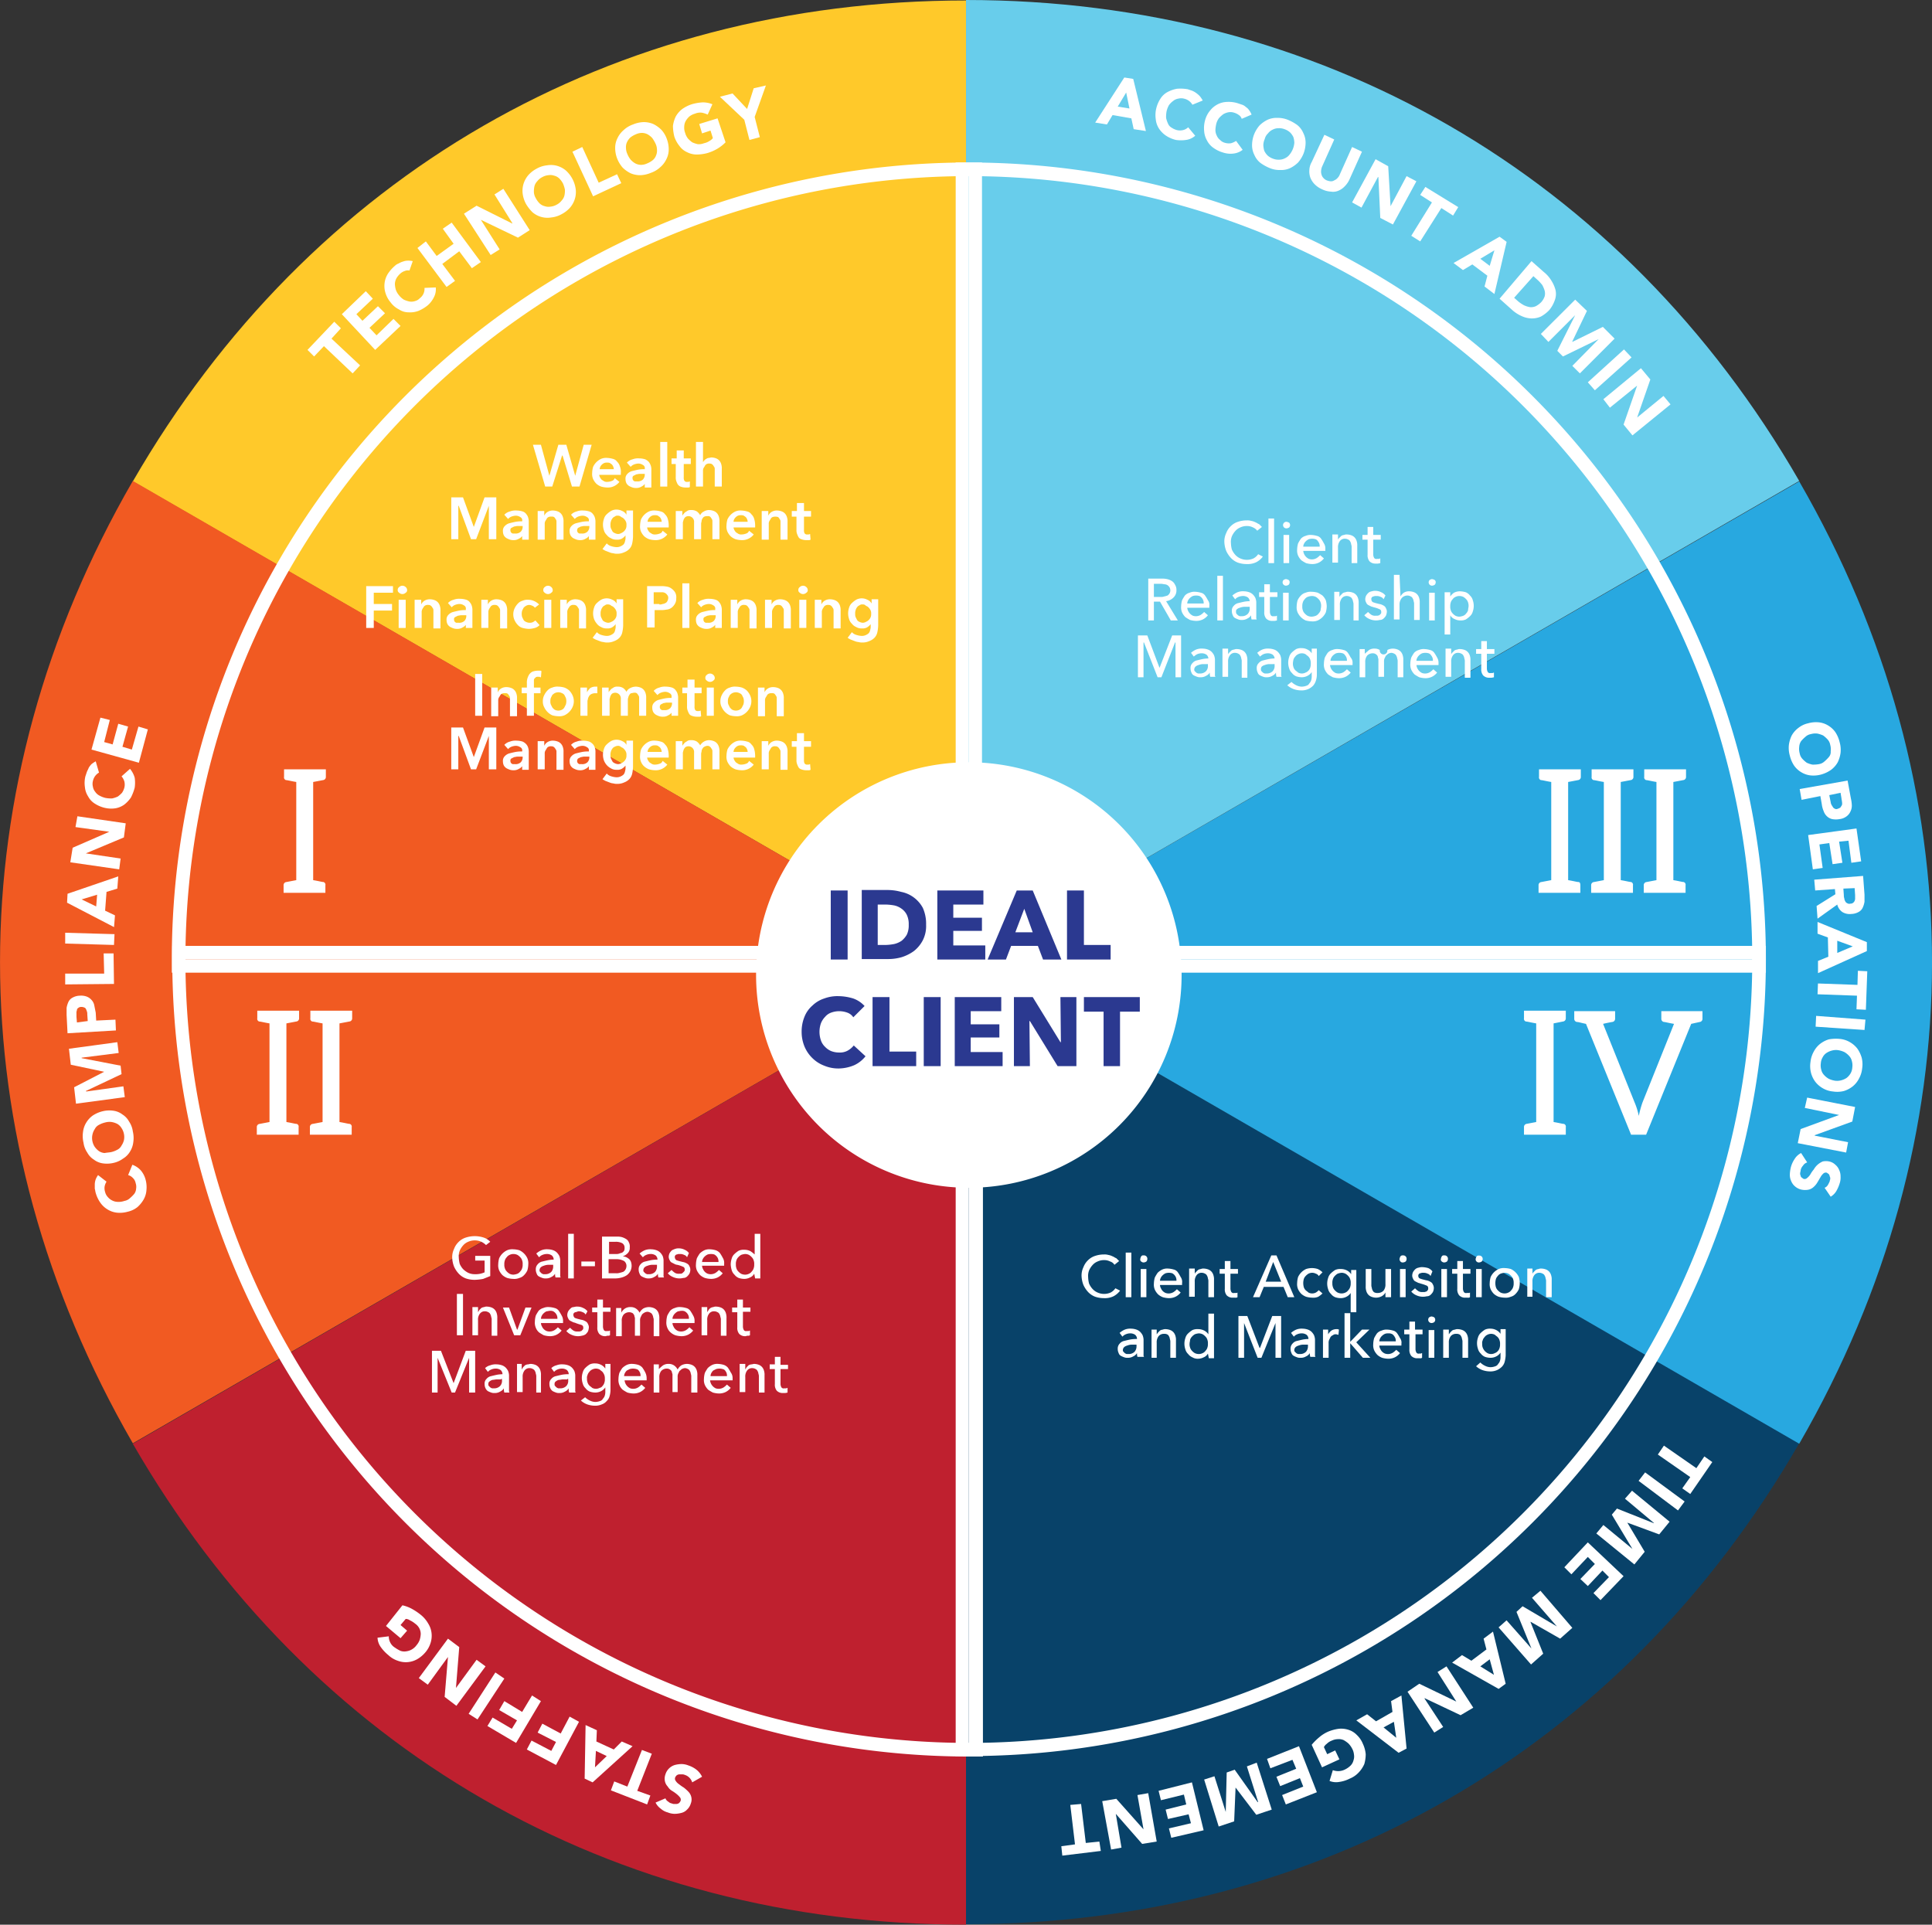 <svg id="Layer_1" data-name="Layer 1" xmlns="http://www.w3.org/2000/svg" viewBox="0 0 411.35 409.8"><rect x="0" y="0" width="411.35" height="409.8" fill="#333333" stroke="none"/><defs><style>.cls-1{fill:#ffc92a;}.cls-2{fill:#f15a22;}.cls-3{fill:#bf202f;}.cls-4{fill:#084269;}.cls-5{fill:#28a8e0;}.cls-6{fill:#68cdeb;}.cls-7{fill:#fff;}.cls-8{fill:#2b3990;}</style></defs><title>I 4 step consulting</title><path class="cls-1" d="M417.8,204.9L240.4,102.5C278.1,37.2,342.5.1,417.8,0.1V204.9" transform="translate(-212.12)"/><path class="cls-2" d="M417.8,204.9L240.4,307.3c-37.7-65.3-37.7-139.6,0-204.9L417.8,204.9" transform="translate(-212.12)"/><path class="cls-3" d="M417.8,204.9V409.8c-75.4,0-139.8-37.2-177.4-102.4L417.8,204.9" transform="translate(-212.12)"/><path class="cls-4" d="M417.8,204.9L595.2,307.3c-37.7,65.3-102.1,102.4-177.4,102.4V204.9" transform="translate(-212.12)"/><path class="cls-5" d="M417.8,204.9L595.2,102.5c37.7,65.3,37.7,139.6,0,204.9L417.8,204.9" transform="translate(-212.12)"/><path class="cls-6" d="M417.8,204.9V0c75.4,0,139.8,37.2,177.4,102.4L417.8,204.9" transform="translate(-212.12)"/><path class="cls-7" d="M418.4,37.5V204.3H251.6A166.83,166.83,0,0,1,418.4,37.5m2.9-2.9h-2.9A169.69,169.69,0,0,0,248.7,204.28v2.82H421.2V34.6" transform="translate(-212.12)"/><path class="cls-7" d="M418.4,204.3V371.1A166.83,166.83,0,0,1,251.6,204.3H418.4m2.9-2.9H248.8v2.9A169.69,169.69,0,0,0,418.48,374h2.92V201.4" transform="translate(-212.12)"/><path class="cls-7" d="M585.2,204.3A166.83,166.83,0,0,1,418.4,371.1V204.3H585.2m2.9-2.9H415.6V373.9h2.8A169.69,169.69,0,0,0,588.1,204.22V201.4" transform="translate(-212.12)"/><path class="cls-7" d="M418.4,37.5A166.83,166.83,0,0,1,585.2,204.3H418.4V37.5m0-2.9h-2.8V207.1H588.1v-2.8A169.69,169.69,0,0,0,418.42,34.6h0" transform="translate(-212.12)"/><path class="cls-7" d="M418.4,252.9a45.3,45.3,0,1,0-45.3-45.3h0a45.32,45.32,0,0,0,45.3,45.3" transform="translate(-212.12)"/><polygon class="cls-8" points="176.88 204.3 176.88 189.6 180.47 189.6 180.47 204.3 176.88 204.3"/><path class="cls-8" d="M409.3,196.9a6.71,6.71,0,0,1-.7,3.3,7.1,7.1,0,0,1-1.9,2.3,9.05,9.05,0,0,1-2.6,1.3,10.32,10.32,0,0,1-3,.4h-5.5V189.5h5.3a11,11,0,0,1,3.1.4,6.6,6.6,0,0,1,2.7,1.2,6.74,6.74,0,0,1,1.9,2.2,8.27,8.27,0,0,1,.7,3.6h0Zm-3.7,0a4.64,4.64,0,0,0-.4-2.1,3.48,3.48,0,0,0-1.1-1.3,4.13,4.13,0,0,0-1.5-.7,11,11,0,0,0-1.8-.2H399v8.6h1.7a11,11,0,0,0,1.8-.2,4.59,4.59,0,0,0,1.6-.7,4.74,4.74,0,0,0,1.1-1.3,4.64,4.64,0,0,0,.4-2.1h0Z" transform="translate(-212.12)"/><polygon class="cls-8" points="199.57 204.3 199.57 189.6 209.38 189.6 209.38 192.6 202.97 192.6 202.97 195.4 209.07 195.4 209.07 198.2 202.97 198.2 202.97 201.3 209.78 201.3 209.78 204.3 199.57 204.3"/><path class="cls-8" d="M434.2,204.3l-1.1-2.9h-5.7l-1.1,2.9h-3.9l6.2-14.7H432l6.1,14.7h-3.9Zm-4-10.8-1.9,5H432l-1.8-5h0Z" transform="translate(-212.12)"/><polygon class="cls-8" points="227.18 204.3 227.18 189.6 230.78 189.6 230.78 201.2 236.47 201.2 236.47 204.3 227.18 204.3"/><path class="cls-7" d="M278.8,166.5v20.9c1.2,0.2,1.9.4,2.2,0.4a0.6,0.6,0,0,1,.4.7v1.6h-8.9v-1.6a0.66,0.66,0,0,1,.6-0.7l2.1-.4V166.5c-1.2-.2-1.9-0.4-2.2-0.4a0.6,0.6,0,0,1-.4-0.7v-1.6h8.9v1.6a0.66,0.66,0,0,1-.6.7l-2.1.4h0Z" transform="translate(-212.12)"/><path class="cls-7" d="M273.1,217.9v21c1.2,0.2,1.9.4,2.2,0.4a0.6,0.6,0,0,1,.4.7v1.6h-8.9V240a0.66,0.66,0,0,1,.6-0.7l2.1-.4v-21c-1.2-.2-1.9-0.4-2.2-0.4a0.6,0.6,0,0,1-.4-0.7v-1.6h8.9v1.6a0.66,0.66,0,0,1-.6.7l-2.1.4h0Z" transform="translate(-212.12)"/><path class="cls-7" d="M284.4,217.9v21c1.2,0.2,1.9.4,2.2,0.4a0.6,0.6,0,0,1,.4.7v1.6h-8.9V240a0.66,0.66,0,0,1,.6-0.7l2.1-.4v-21c-1.2-.2-1.9-0.4-2.2-0.4a0.6,0.6,0,0,1-.4-0.7v-1.6h8.9v1.6a0.66,0.66,0,0,1-.6.7l-2.1.4h0Z" transform="translate(-212.12)"/><path class="cls-7" d="M546,166.5v20.9c1.2,0.2,1.9.4,2.2,0.4s0.4,0.3.4,0.7v1.6h-8.9v-1.6a0.66,0.66,0,0,1,.6-0.7l2.1-.4V166.5c-1.2-.2-1.9-0.4-2.2-0.4a0.6,0.6,0,0,1-.4-0.7v-1.6h8.9v1.6a0.66,0.66,0,0,1-.6.7l-2.1.4h0Z" transform="translate(-212.12)"/><path class="cls-7" d="M557.2,166.5v20.9c1.2,0.2,1.9.4,2.2,0.4a0.6,0.6,0,0,1,.4.7v1.6h-8.9v-1.6a0.66,0.66,0,0,1,.6-0.7l2.1-.4V166.5c-1.2-.2-1.9-0.4-2.2-0.4a0.6,0.6,0,0,1-.4-0.7v-1.6h8.9v1.6a0.66,0.66,0,0,1-.6.7l-2.1.4h0Z" transform="translate(-212.12)"/><path class="cls-7" d="M568.4,166.5v20.9c1.2,0.2,1.9.4,2.2,0.4a0.6,0.6,0,0,1,.4.7v1.6h-8.9v-1.6a0.66,0.66,0,0,1,.6-0.7l2.1-.4V166.5c-1.2-.2-1.9-0.4-2.2-0.4a0.6,0.6,0,0,1-.4-0.7v-1.6h8.9v1.6a0.66,0.66,0,0,1-.6.7l-2.1.4h0Z" transform="translate(-212.12)"/><path class="cls-7" d="M542.9,217.9v21c1.2,0.2,1.9.4,2.2,0.4a0.6,0.6,0,0,1,.4.7v1.6h-8.9V240a0.67,0.67,0,0,1,.5-0.7l2.1-.4v-21c-1.2-.2-1.9-0.4-2.2-0.4a0.6,0.6,0,0,1-.4-0.7v-1.6h8.9v1.6a0.66,0.66,0,0,1-.6.7l-2,.4h0Z" transform="translate(-212.12)"/><path class="cls-7" d="M574.6,215.3v1.6a0.66,0.66,0,0,1-.6.7l-1.8.4-9.6,23.6h-3.2L549.8,218c-1-.2-1.6-0.4-1.9-0.4a0.66,0.66,0,0,1-.6-0.7v-1.6H556v1.6a0.68,0.68,0,0,1-.66.7h0c-0.5.1-1.1,0.2-1.9,0.4l6.7,16.7a14.45,14.45,0,0,1,.9,2.9,22.37,22.37,0,0,1,.8-2.9l6.7-16.7c-1.2-.2-1.9-0.4-2.1-0.4a0.66,0.66,0,0,1-.6-0.7v-1.6h8.8Z" transform="translate(-212.12)"/><path class="cls-8" d="M394,226.8a8.84,8.84,0,0,1-3.3.7,7.79,7.79,0,0,1-3.1-.6,7.16,7.16,0,0,1-2.5-1.6,7.39,7.39,0,0,1-1.7-2.5,8.15,8.15,0,0,1-.6-3.1,8.29,8.29,0,0,1,.6-3.2,6.14,6.14,0,0,1,1.7-2.4,6.44,6.44,0,0,1,2.5-1.5,8.08,8.08,0,0,1,3.1-.5,11.15,11.15,0,0,1,3.1.5,6,6,0,0,1,2.4,1.6l-2.4,2.4a2.56,2.56,0,0,0-1.3-1,5,5,0,0,0-3.4,0,3,3,0,0,0-1.3.9,4.19,4.19,0,0,0-.9,1.4,5.55,5.55,0,0,0,0,3.6,3.39,3.39,0,0,0,.9,1.4,3.81,3.81,0,0,0,1.3.9,4.67,4.67,0,0,0,1.7.3,3.42,3.42,0,0,0,1.8-.4,4.49,4.49,0,0,0,1.3-1.1l2.5,2.3a6.54,6.54,0,0,1-2.4,1.9h0Z" transform="translate(-212.12)"/><polygon class="cls-8" points="185.78 227 185.78 212.3 189.38 212.3 189.38 223.9 195.07 223.9 195.07 227 185.78 227"/><polygon class="cls-8" points="196.68 227 196.68 212.3 200.28 212.3 200.28 227 196.68 227"/><polygon class="cls-8" points="203.28 227 203.28 212.3 213.18 212.3 213.18 215.3 206.68 215.3 206.68 218.1 212.78 218.1 212.78 220.9 206.68 220.9 206.68 224 213.47 224 213.47 227 203.28 227"/><polygon class="cls-8" points="225.18 227 219.28 217.4 219.18 217.4 219.28 227 215.88 227 215.88 212.3 219.88 212.3 225.78 221.9 225.88 221.9 225.78 212.3 229.18 212.3 229.18 227 225.18 227"/><polygon class="cls-8" points="238.47 215.4 238.47 227 234.97 227 234.97 215.4 230.78 215.4 230.78 212.3 242.68 212.3 242.68 215.4 238.47 215.4"/><path class="cls-7" d="M315.6,265.1a3.59,3.59,0,0,0-1-.7,3.42,3.42,0,0,0-2.8,0,2.84,2.84,0,0,0-1.1.8,4.13,4.13,0,0,0-.7,1.1,3.18,3.18,0,0,0-.2,1.4,6.75,6.75,0,0,0,.2,1.4,4.13,4.13,0,0,0,.7,1.1,4.44,4.44,0,0,0,1.1.8,3.19,3.19,0,0,0,1.4.3,4.87,4.87,0,0,0,1.2-.1,4.65,4.65,0,0,0,.9-0.3v-2.5h-2v-1h3.2v4.3l-1.5.6a11,11,0,0,1-1.8.2,5.82,5.82,0,0,1-1.9-.3,4,4,0,0,1-1.5-1,5.6,5.6,0,0,1-1-1.5,5.85,5.85,0,0,1-.4-1.9,4.06,4.06,0,0,1,.4-1.9,4,4,0,0,1,1-1.5,3.77,3.77,0,0,1,1.5-.9,6.17,6.17,0,0,1,3.8,0,3.39,3.39,0,0,1,1.4.9l-0.9.7h0Z" transform="translate(-212.12)"/><path class="cls-7" d="M324.6,269.2a5.07,5.07,0,0,1-.2,1.3,3.59,3.59,0,0,1-.7,1,2.08,2.08,0,0,1-1,.6,2.74,2.74,0,0,1-1.3.2,5.07,5.07,0,0,1-1.3-.2,3.33,3.33,0,0,1-1-.6,3.59,3.59,0,0,1-.7-1,2.74,2.74,0,0,1-.2-1.3,5.07,5.07,0,0,1,.2-1.3,3.51,3.51,0,0,1,1.7-1.7,2.74,2.74,0,0,1,1.3-.2,5.07,5.07,0,0,1,1.3.2,3.51,3.51,0,0,1,1.7,1.7,2.74,2.74,0,0,1,.2,1.3h0Zm-1.2,0a2,2,0,0,0-.1-0.8,1.61,1.61,0,0,0-.4-0.7,2.65,2.65,0,0,0-.6-0.5,2,2,0,0,0-.9-0.2,1.88,1.88,0,0,0-.8.2,1.47,1.47,0,0,0-.6.5,1.61,1.61,0,0,0-.4.7,2.2,2.2,0,0,0-.1.8,2,2,0,0,0,.1.8,1.61,1.61,0,0,0,.4.7,2.65,2.65,0,0,0,.6.5,1.88,1.88,0,0,0,.8.2,2.92,2.92,0,0,0,.9-0.2,1.47,1.47,0,0,0,.6-0.5,1.61,1.61,0,0,0,.4-0.7,2.2,2.2,0,0,0,.1-0.8h0Z" transform="translate(-212.12)"/><path class="cls-7" d="M330,268.3a1.16,1.16,0,0,0-.4-1,1.8,1.8,0,0,0-1.1-.3,2.39,2.39,0,0,0-.9.2,1.79,1.79,0,0,0-.7.5l-0.6-.8a4.13,4.13,0,0,1,1.1-.7,3.18,3.18,0,0,1,1.4-.2,3.59,3.59,0,0,1,1.1.2,2.18,2.18,0,0,1,.8.5,3,3,0,0,1,.5.7,2.92,2.92,0,0,1,.2.9v3.2a0.75,0.75,0,0,0,.1.5h-1.1a2.48,2.48,0,0,1-.1-0.8h0a1.78,1.78,0,0,1-.8.7,2.13,2.13,0,0,1-1.2.3,1.7,1.7,0,0,1-.7-0.1,4.88,4.88,0,0,1-.7-0.3,1,1,0,0,1-.5-0.6,2,2,0,0,1-.2-0.9,1.5,1.5,0,0,1,.4-1.1,1.7,1.7,0,0,1,1-.6c0.4-.1.8-0.2,1.3-0.3a7.57,7.57,0,0,1,1.5-.1v0.1H330Zm-0.3,1h-0.9a2.92,2.92,0,0,0-.9.2,1.63,1.63,0,0,0-.6.3,0.86,0.86,0,0,0-.3.6,0.48,0.48,0,0,0,.1.4l0.3,0.3a1.47,1.47,0,0,0,.4.2h0.4a1.73,1.73,0,0,0,1.3-.5,1.75,1.75,0,0,0,.4-1.2v-0.3h-0.2Z" transform="translate(-212.12)"/><polygon class="cls-7" points="122.17 272.2 120.97 272.2 120.97 262.7 122.17 262.7 122.17 272.2"/><polygon class="cls-7" points="126.67 269.6 123.78 269.6 123.78 268.6 126.67 268.6 126.67 269.6"/><path class="cls-7" d="M340.4,263.3h3.1a3.4,3.4,0,0,1,1,.1,3.55,3.55,0,0,1,.9.4,1.34,1.34,0,0,1,.6.7,1.82,1.82,0,0,1,.2,1.1,1.59,1.59,0,0,1-.4,1.2,2.59,2.59,0,0,1-1.1.7h0a2.35,2.35,0,0,1,.8.2,3.11,3.11,0,0,1,.6.4,1.61,1.61,0,0,1,.4.7,2.51,2.51,0,0,1-.2,1.9,2.7,2.7,0,0,1-.7.8,3.7,3.7,0,0,1-1.1.5,5.07,5.07,0,0,1-1.3.2h-2.9v-8.9h0.1Zm1.3,3.7h1.6a1.7,1.7,0,0,0,.7-0.1c0.2-.1.4-0.1,0.6-0.2a1.51,1.51,0,0,0,.4-0.4,1.27,1.27,0,0,0,.1-0.6,1.1,1.1,0,0,0-.5-1,2.9,2.9,0,0,0-1.4-.3h-1.4V267h-0.1Zm0,4.1h1.6a2.2,2.2,0,0,0,.8-0.1,6.37,6.37,0,0,0,.7-0.2,1.2,1.2,0,0,0,.5-0.5,1.45,1.45,0,0,0,.2-0.7,1.29,1.29,0,0,0-.5-1.1,3.41,3.41,0,0,0-1.6-.4h-1.7v3h0Z" transform="translate(-212.12)"/><path class="cls-7" d="M352.1,268.3a1.16,1.16,0,0,0-.4-1,1.8,1.8,0,0,0-1.1-.3,2.39,2.39,0,0,0-.9.2,1.79,1.79,0,0,0-.7.5l-0.7-.8a4.13,4.13,0,0,1,1.1-.7,3.18,3.18,0,0,1,1.4-.2,3.59,3.59,0,0,1,1.1.2,2.18,2.18,0,0,1,.8.5,3,3,0,0,1,.5.7,2.92,2.92,0,0,1,.2.9v3.2a0.75,0.75,0,0,0,.1.5h-1.2a2.48,2.48,0,0,1-.1-0.8h0a1.78,1.78,0,0,1-.8.7,2.13,2.13,0,0,1-1.2.3,1.7,1.7,0,0,1-.7-0.1,4.88,4.88,0,0,1-.7-0.3,1,1,0,0,1-.5-0.6,2,2,0,0,1-.2-0.9,1.5,1.5,0,0,1,.4-1.1,1.7,1.7,0,0,1,1-.6c0.4-.1.8-0.2,1.3-0.3a7.57,7.57,0,0,1,1.5-.1v0.1h-0.2Zm-0.3,1h-0.9a2.92,2.92,0,0,0-.9.2,1.63,1.63,0,0,0-.6.3,0.86,0.86,0,0,0-.3.6,0.48,0.48,0,0,0,.1.4l0.3,0.3a1.47,1.47,0,0,0,.4.2h0.4a1.73,1.73,0,0,0,1.3-.5,1.75,1.75,0,0,0,.4-1.2v-0.3h-0.2Z" transform="translate(-212.12)"/><path class="cls-7" d="M358.4,267.7a1,1,0,0,0-.6-0.5,1.88,1.88,0,0,0-.8-0.2h-0.4c-0.1,0-.3.1-0.4,0.1a0.53,0.53,0,0,0-.3.2,0.48,0.48,0,0,0-.1.4,0.86,0.86,0,0,0,.3.6,6.21,6.21,0,0,0,1,.3c0.3,0.1.5,0.1,0.8,0.2a3.33,3.33,0,0,1,.6.3,1,1,0,0,1,.4.5,1.45,1.45,0,0,1,.2.7,2,2,0,0,1-.2.9,2.65,2.65,0,0,1-.5.6,1.14,1.14,0,0,1-.8.3,3.34,3.34,0,0,1-2.2-.2,2.84,2.84,0,0,1-1.1-.8l0.8-.7a4.35,4.35,0,0,0,.7.6,1.49,1.49,0,0,0,.9.2h0.4a0.76,0.76,0,0,0,.4-0.2l0.3-.3a0.48,0.48,0,0,0,.1-0.4,0.55,0.55,0,0,0-.4-0.6,5.48,5.48,0,0,0-1.2-.4,1.42,1.42,0,0,1-.6-0.2l-0.6-.3a1,1,0,0,1-.4-0.5,1.45,1.45,0,0,1-.2-0.7,1.88,1.88,0,0,1,.2-0.8,2.65,2.65,0,0,1,.5-0.6,4.87,4.87,0,0,1,.7-0.3,2.2,2.2,0,0,1,.8-0.1,2.66,2.66,0,0,1,1.2.3,2.18,2.18,0,0,1,.9.7l-0.4.9h0Z" transform="translate(-212.12)"/><path class="cls-7" d="M366.3,269.1v0.4h-4.7a1.45,1.45,0,0,0,.2.7,1.84,1.84,0,0,0,1,1,2,2,0,0,0,1.7-.2,4.35,4.35,0,0,0,.7-0.6l0.8,0.7a3.13,3.13,0,0,1-1.1.9,3.19,3.19,0,0,1-1.4.3,5.07,5.07,0,0,1-1.3-.2,3.33,3.33,0,0,1-1-.6,3.59,3.59,0,0,1-.7-1,2.74,2.74,0,0,1-.2-1.3,5.07,5.07,0,0,1,.2-1.3,8.79,8.79,0,0,1,.6-1,3.59,3.59,0,0,1,1-.7,2.54,2.54,0,0,1,1.2-.2,5,5,0,0,1,1.2.2,2,2,0,0,1,.9.6,8.79,8.79,0,0,1,.6,1,2.08,2.08,0,0,1,.3,1.3h0Zm-1.2-.4a2,2,0,0,0-.1-0.7,1.73,1.73,0,0,0-.8-0.9,2.5,2.5,0,0,0-1.4,0,2.09,2.09,0,0,0-.6.4,1.76,1.76,0,0,0-.4.5,1.45,1.45,0,0,0-.2.7h3.5Z" transform="translate(-212.12)"/><path class="cls-7" d="M372.7,271.2a1.76,1.76,0,0,1-.9.8,2.66,2.66,0,0,1-1.2.3,3.73,3.73,0,0,1-1.2-.2,2.18,2.18,0,0,1-.9-0.7,2.08,2.08,0,0,1-.6-1,5,5,0,0,1-.2-1.2,4.3,4.3,0,0,1,.2-1.2,2.07,2.07,0,0,1,.6-1,5.5,5.5,0,0,1,.9-0.7,2.54,2.54,0,0,1,1.2-.2,2.77,2.77,0,0,1,1.3.3,7,7,0,0,1,.9.7h0v-4.4H374v9.5h-1.1l-0.2-1h0Zm-3.9-2a2.2,2.2,0,0,0,.1.8,1.61,1.61,0,0,0,.4.7,2.65,2.65,0,0,0,.6.5,2,2,0,0,0,.9.2,1.88,1.88,0,0,0,.8-0.2,1.47,1.47,0,0,0,.6-0.5,1.61,1.61,0,0,0,.4-0.7,2.2,2.2,0,0,0,.1-0.8,2,2,0,0,0-.1-0.8,1.61,1.61,0,0,0-.4-0.7,2.65,2.65,0,0,0-.6-0.5,1.88,1.88,0,0,0-.8-0.2,2.92,2.92,0,0,0-.9.2,2.65,2.65,0,0,0-.6.5,1.61,1.61,0,0,0-.4.7,2,2,0,0,0-.1.8h0Z" transform="translate(-212.12)"/><polygon class="cls-7" points="98.58 284.3 97.28 284.3 97.28 275.5 98.58 275.5 98.58 284.3"/><path class="cls-7" d="M313.9,278.4v1h0c0.1-.2.2-0.3,0.3-0.5l0.4-.4a1.42,1.42,0,0,1,.6-0.2,1.27,1.27,0,0,1,.6-0.1,3,3,0,0,1,1,.2,1.79,1.79,0,0,1,.7.5,2,2,0,0,1,.4.8,3.08,3.08,0,0,1,.1,1v3.7h-1.2v-3.3a1.48,1.48,0,0,0-.1-0.7,1.42,1.42,0,0,0-.2-0.6,0.78,0.78,0,0,0-.4-0.4,1.45,1.45,0,0,0-.7-0.2,1.29,1.29,0,0,0-1.1.5,2,2,0,0,0-.4,1.4v3.2h-1.2v-6h1.2v0.1h0Z" transform="translate(-212.12)"/><polygon class="cls-7" points="110.78 284.3 109.47 284.3 107.08 278.4 108.38 278.4 110.08 283.1 110.17 283.1 111.88 278.4 113.17 278.4 110.78 284.3"/><path class="cls-7" d="M332,281.3v0.4h-4.7a1.45,1.45,0,0,0,.2.7,1.84,1.84,0,0,0,1,1,2,2,0,0,0,1.7-.2,4.35,4.35,0,0,0,.7-0.6l0.8,0.7a3.13,3.13,0,0,1-1.1.9,3.19,3.19,0,0,1-1.4.3,5.07,5.07,0,0,1-1.3-.2,8.79,8.79,0,0,1-1-.6,2.55,2.55,0,0,1-.7-1,2.74,2.74,0,0,1-.2-1.3,5.07,5.07,0,0,1,.2-1.3,8.79,8.79,0,0,1,.6-1,2.08,2.08,0,0,1,1-.6,2.54,2.54,0,0,1,1.2-.2,5,5,0,0,1,1.2.2,1.46,1.46,0,0,1,.9.6,8.79,8.79,0,0,1,.6,1,2.13,2.13,0,0,1,.3,1.2h0Zm-1.2-.5a1.7,1.7,0,0,0-.1-0.7,1.73,1.73,0,0,0-.8-0.9,1.48,1.48,0,0,0-.7-0.1c-0.2,0-.5.1-0.7,0.1a2.09,2.09,0,0,0-.6.4,1.76,1.76,0,0,0-.4.5,1.45,1.45,0,0,0-.2.7h3.5Z" transform="translate(-212.12)"/><path class="cls-7" d="M336.8,279.9a1,1,0,0,0-.6-0.5,1.88,1.88,0,0,0-.8-0.2,0.6,0.6,0,0,0-.4.1c-0.1,0-.3.1-0.4,0.1a0.53,0.53,0,0,0-.3.2,0.48,0.48,0,0,0-.1.4,0.86,0.86,0,0,0,.3.6,6.21,6.21,0,0,0,1,.3c0.3,0.1.5,0.1,0.8,0.2a3.33,3.33,0,0,1,.6.3,1,1,0,0,1,.4.5,1.45,1.45,0,0,1,.2.7,2.92,2.92,0,0,1-.2.9,2.65,2.65,0,0,1-.5.6,1.91,1.91,0,0,1-.8.3,3.34,3.34,0,0,1-2.2-.2,2.84,2.84,0,0,1-1.1-.8l0.8-.7a4.35,4.35,0,0,0,.7.6,1.49,1.49,0,0,0,.9.2h0.4c0.1,0,.3-0.1.4-0.1l0.3-.3a0.48,0.48,0,0,0,.1-0.4,0.55,0.55,0,0,0-.4-0.6c-0.3-.1-0.7-0.2-1.2-0.4-0.2-.1-0.4-0.1-0.6-0.2l-0.6-.3a1,1,0,0,1-.4-0.5,1.45,1.45,0,0,1-.2-0.7,1.88,1.88,0,0,1,.2-0.8,2.65,2.65,0,0,1,.5-0.6,0.91,0.91,0,0,1,.7-0.3,2.2,2.2,0,0,1,.8-0.1,2.66,2.66,0,0,1,1.2.3,2.18,2.18,0,0,1,.9.7l-0.4.7h0Z" transform="translate(-212.12)"/><path class="cls-7" d="M342.1,279.3h-1.6v3.1a1.55,1.55,0,0,0,.2.8,0.56,0.56,0,0,0,.6.2h0.4c0.1,0,.2-0.1.3-0.1v1a0.75,0.75,0,0,1-.5.1c-0.2,0-.3.1-0.5,0.1a1.73,1.73,0,0,1-1.3-.5,2,2,0,0,1-.4-1.4v-3.2h-1.1v-1h1.1v-1.7h1.2v1.7h1.6v0.9h0Z" transform="translate(-212.12)"/><path class="cls-7" d="M345.2,278.6a2.13,2.13,0,0,1,1.2-.3,2,2,0,0,1,1.1.3,2.36,2.36,0,0,1,.8.9,2.36,2.36,0,0,1,.8-0.9,2.66,2.66,0,0,1,1.2-.3,3,3,0,0,1,1,.2,1.79,1.79,0,0,1,.7.5,2,2,0,0,1,.4.8,3.08,3.08,0,0,1,.1,1v3.7h-1.2v-3.3a1.48,1.48,0,0,0-.1-0.7,1.42,1.42,0,0,0-.2-0.6,0.78,0.78,0,0,0-.4-0.4,1.42,1.42,0,0,0-.6-0.2,1.45,1.45,0,0,0-.7.2,1.76,1.76,0,0,0-.5.4l-0.3.6a1.7,1.7,0,0,0-.1.7v3.2h-1.1v-3.5a1.08,1.08,0,0,0-.1-0.6,0.76,0.76,0,0,0-.2-0.5,0.62,0.62,0,0,0-.4-0.3,1.27,1.27,0,0,0-.6-0.1,1.61,1.61,0,0,0-1.1.5,2,2,0,0,0-.4,1.4v3.2h-1.2v-6h1.1v1h0a2.36,2.36,0,0,1,.8-0.9h0Z" transform="translate(-212.12)"/><path class="cls-7" d="M360,281.3v0.4h-4.7a1.45,1.45,0,0,0,.2.7,1.84,1.84,0,0,0,1,1,2,2,0,0,0,1.7-.2,4.35,4.35,0,0,0,.7-0.6l0.8,0.7a3.13,3.13,0,0,1-1.1.9,3.19,3.19,0,0,1-1.4.3,5.07,5.07,0,0,1-1.3-.2,3.33,3.33,0,0,1-1-.6,2.55,2.55,0,0,1-.7-1,2.74,2.74,0,0,1-.2-1.3,5.07,5.07,0,0,1,.2-1.3,8.79,8.79,0,0,1,.6-1,2.08,2.08,0,0,1,1-.6,2.54,2.54,0,0,1,1.2-.2,5,5,0,0,1,1.2.2,1.46,1.46,0,0,1,.9.6,8.79,8.79,0,0,1,.6,1,2.13,2.13,0,0,1,.3,1.2h0Zm-1.2-.5a1.7,1.7,0,0,0-.1-0.7,1.73,1.73,0,0,0-.8-0.9,1.48,1.48,0,0,0-.7-0.1c-0.3,0-.5.1-0.7,0.1a2.09,2.09,0,0,0-.6.4,1.76,1.76,0,0,0-.4.5,1.45,1.45,0,0,0-.2.7h3.5Z" transform="translate(-212.12)"/><path class="cls-7" d="M362.7,278.4v1h0c0.1-.2.2-0.3,0.3-0.5a1.51,1.51,0,0,1,.4-0.4,1.42,1.42,0,0,1,.6-0.2,1.27,1.27,0,0,1,.6-0.1,3,3,0,0,1,1,.2,1.79,1.79,0,0,1,.7.5,2,2,0,0,1,.4.8,3.08,3.08,0,0,1,.1,1v3.7h-1.2v-3.3a1.48,1.48,0,0,0-.1-0.7,1.42,1.42,0,0,0-.2-0.6,0.78,0.78,0,0,0-.4-0.4,1.45,1.45,0,0,0-.7-0.2,1.29,1.29,0,0,0-1.1.5,2,2,0,0,0-.4,1.4v3.2h-1.2v-6h1.2v0.1h0Z" transform="translate(-212.12)"/><path class="cls-7" d="M371.8,279.3h-1.5v3.1a1.55,1.55,0,0,0,.2.8,0.56,0.56,0,0,0,.6.2h0.4c0.1,0,.2-0.1.3-0.1v1a0.75,0.75,0,0,1-.5.1c-0.2,0-.3.1-0.5,0.1a1.73,1.73,0,0,1-1.3-.5,2,2,0,0,1-.4-1.4v-3.2H368v-1h1.1v-1.7h1.2v1.7h1.6v0.9h-0.1Z" transform="translate(-212.12)"/><polygon class="cls-7" points="96.58 294.5 96.58 294.5 99.17 287.6 101.17 287.6 101.17 296.5 99.88 296.5 99.88 289.1 99.88 289.1 96.88 296.5 96.17 296.5 93.17 289.1 93.17 289.1 93.17 296.5 91.97 296.5 91.97 287.6 93.88 287.6 96.58 294.5"/><path class="cls-7" d="M319.1,292.7a1.16,1.16,0,0,0-.4-1,1.8,1.8,0,0,0-1.1-.3,2.39,2.39,0,0,0-.9.2,1.79,1.79,0,0,0-.7.5l-0.6-.8a2.38,2.38,0,0,1,1.1-.6,3.18,3.18,0,0,1,1.4-.2,3.59,3.59,0,0,1,1.1.2,2.18,2.18,0,0,1,.8.5,3,3,0,0,1,.5.7,2.92,2.92,0,0,1,.2.9V296a0.75,0.75,0,0,0,.1.5h-1.1a2.77,2.77,0,0,1-.1-0.9h0a1.78,1.78,0,0,1-.8.7,2.13,2.13,0,0,1-1.2.3,1.7,1.7,0,0,1-.7-0.1,4.88,4.88,0,0,1-.7-0.3,1.47,1.47,0,0,1-.5-0.6,2,2,0,0,1-.2-0.9,1.37,1.37,0,0,1,.4-1.1,1.7,1.7,0,0,1,1-.6c0.4-.1.8-0.2,1.3-0.3a7.57,7.57,0,0,1,1.5-.1v0.1h-0.4Zm-0.3,1h-0.9c-0.3,0-.6.1-0.9,0.1a1.63,1.63,0,0,0-.6.3,0.6,0.6,0,0,0-.3.6,0.48,0.48,0,0,0,.1.4l0.3,0.3a1.47,1.47,0,0,0,.4.2h0.4a1.73,1.73,0,0,0,1.3-.5,1.59,1.59,0,0,0,.4-1.2v-0.3h-0.2v0.1h0Z" transform="translate(-212.12)"/><path class="cls-7" d="M323.2,290.6v1h0c0.1-.2.2-0.3,0.3-0.5l0.4-.4a1.42,1.42,0,0,1,.6-0.2c0.2,0,.4-0.1.6-0.1a3,3,0,0,1,1,.2,1.79,1.79,0,0,1,.7.5,2,2,0,0,1,.4.8,2.77,2.77,0,0,1,.1.9v3.7h-1v-3.3a1.7,1.7,0,0,0-.1-0.7,1.42,1.42,0,0,0-.2-0.6,0.78,0.78,0,0,0-.4-0.4,1.45,1.45,0,0,0-.7-0.2,1.29,1.29,0,0,0-1.1.5,2.12,2.12,0,0,0-.4,1.4v3.2h-1.2v-6h1v0.2h0Z" transform="translate(-212.12)"/><path class="cls-7" d="M333.2,292.7a1.16,1.16,0,0,0-.4-1,1.8,1.8,0,0,0-1.1-.3,2.39,2.39,0,0,0-.9.2,1.79,1.79,0,0,0-.7.5l-0.6-.8a2.38,2.38,0,0,1,1.1-.6,3.18,3.18,0,0,1,1.4-.2,3.59,3.59,0,0,1,1.1.2,2.18,2.18,0,0,1,.8.5,3,3,0,0,1,.5.7,2.92,2.92,0,0,1,.2.9V296a0.75,0.75,0,0,0,.1.5h-1.4a2.77,2.77,0,0,1-.1-0.9h0a1.78,1.78,0,0,1-.8.7,2.13,2.13,0,0,1-1.2.3,1.7,1.7,0,0,1-.7-0.1,4.88,4.88,0,0,1-.7-0.3,1.47,1.47,0,0,1-.5-0.6,2,2,0,0,1-.2-0.9,1.37,1.37,0,0,1,.4-1.1,1.7,1.7,0,0,1,1-.6c0.4-.1.8-0.2,1.3-0.3a7.57,7.57,0,0,1,1.5-.1v0.1h-0.1Zm-0.3,1H332c-0.3,0-.6.1-0.9,0.1a1.63,1.63,0,0,0-.6.3,0.6,0.6,0,0,0-.3.6,0.48,0.48,0,0,0,.1.4l0.3,0.3a1.47,1.47,0,0,0,.4.2h0.4a1.73,1.73,0,0,0,1.3-.5,1.59,1.59,0,0,0,.4-1.2v-0.3h-0.2v0.1h0Z" transform="translate(-212.12)"/><path class="cls-7" d="M336.7,297.5a3.59,3.59,0,0,0,1,.7,2.66,2.66,0,0,0,1.2.3,3,3,0,0,0,1-.2,1,1,0,0,0,.6-0.5,1.61,1.61,0,0,0,.4-0.7,2.77,2.77,0,0,0,.1-0.9v-0.8h0a2.36,2.36,0,0,1-.9.8,2.66,2.66,0,0,1-1.2.3,3.73,3.73,0,0,1-1.2-.2,2.18,2.18,0,0,1-.9-0.7,2.08,2.08,0,0,1-.6-1,3.7,3.7,0,0,1,0-2.4,2.07,2.07,0,0,1,.6-1,5.5,5.5,0,0,1,.9-0.7,2.54,2.54,0,0,1,1.2-.2,2.66,2.66,0,0,1,1.2.3,2.36,2.36,0,0,1,.9.8h0v-1h1.1v5.7a5,5,0,0,1-.2,1.2,2.07,2.07,0,0,1-.6,1,2.29,2.29,0,0,1-1,.7,3.51,3.51,0,0,1-1.6.3,5,5,0,0,1-1.6-.3,4.11,4.11,0,0,1-1.3-.8l0.9-.7h0Zm0.4-4a2.2,2.2,0,0,0,.1.8,1.61,1.61,0,0,0,.4.7c0.2,0.2.4,0.3,0.6,0.5a1.7,1.7,0,0,0,1.6,0,0.92,0.92,0,0,0,.6-0.4,1.61,1.61,0,0,0,.4-0.7,2,2,0,0,0,.1-0.8,2.2,2.2,0,0,0-.1-0.8,2.51,2.51,0,0,0-.4-0.7c-0.2-.2-0.4-0.3-0.6-0.5a1.7,1.7,0,0,0-1.6,0,1.47,1.47,0,0,0-.6.5,1.61,1.61,0,0,0-.4.7,1.29,1.29,0,0,0-.1.7h0Z" transform="translate(-212.12)"/><path class="cls-7" d="M349.8,293.5v0.4h-4.7a2.14,2.14,0,0,0,1.2,1.7,2,2,0,0,0,1.7-.2,4.35,4.35,0,0,0,.7-0.6l0.8,0.7a3.13,3.13,0,0,1-1.1.9,3.19,3.19,0,0,1-1.4.3,5.06,5.06,0,0,1-1.3-.2,8.8,8.8,0,0,1-1-.6,2.55,2.55,0,0,1-.7-1,2.74,2.74,0,0,1-.2-1.3,5.07,5.07,0,0,1,.2-1.3,8.79,8.79,0,0,1,.6-1,3.59,3.59,0,0,1,1-.7,2.54,2.54,0,0,1,1.2-.2,5,5,0,0,1,1.2.2,2,2,0,0,1,.9.6,8.79,8.79,0,0,1,.6,1,2.77,2.77,0,0,1,.3,1.3h0Zm-1.3-.5a1.7,1.7,0,0,0-.1-0.7,2.19,2.19,0,0,0-.3-0.5,0.85,0.85,0,0,0-.5-0.3,2.5,2.5,0,0,0-1.4,0l-0.6.3a1.76,1.76,0,0,0-.4.5,1.45,1.45,0,0,0-.2.7h3.5Z" transform="translate(-212.12)"/><path class="cls-7" d="M353.3,290.7a2.13,2.13,0,0,1,1.2-.3,2,2,0,0,1,1.1.3,2.36,2.36,0,0,1,.8.9,2.36,2.36,0,0,1,.8-0.9,2.66,2.66,0,0,1,1.2-.3,3,3,0,0,1,1,.2,1.79,1.79,0,0,1,.7.5,2,2,0,0,1,.4.8,2.77,2.77,0,0,1,.1.9v3.7h-1.3v-3.3a1.7,1.7,0,0,0-.1-0.7,1.42,1.42,0,0,0-.2-0.6,0.78,0.78,0,0,0-.4-0.4,1.42,1.42,0,0,0-.6-0.2,1.45,1.45,0,0,0-.7.2c-0.2.1-.3,0.3-0.5,0.4l-0.3.6a1.7,1.7,0,0,0-.1.7v3.2h-1.1v-3.5a1.08,1.08,0,0,0-.1-0.6,0.76,0.76,0,0,0-.2-0.5,1.38,1.38,0,0,0-.4-0.3,1.27,1.27,0,0,0-.6-0.1,1.61,1.61,0,0,0-1.1.5,2.12,2.12,0,0,0-.4,1.4v3.2h-1.2v-6h1.1v1h0a7.28,7.28,0,0,1,.9-0.8h0Z" transform="translate(-212.12)"/><path class="cls-7" d="M368.1,293.5v0.4h-4.8a2.14,2.14,0,0,0,1.2,1.7,2,2,0,0,0,1.7-.2,4.35,4.35,0,0,0,.7-0.6l0.8,0.7a3.13,3.13,0,0,1-1.1.9,3.19,3.19,0,0,1-1.4.3,5.06,5.06,0,0,1-1.3-.2,8.8,8.8,0,0,1-1-.6,3.59,3.59,0,0,1-.7-1,2.74,2.74,0,0,1-.2-1.3,5.07,5.07,0,0,1,.2-1.3,8.79,8.79,0,0,1,.6-1,3.59,3.59,0,0,1,1-.7,2.54,2.54,0,0,1,1.2-.2,5,5,0,0,1,1.2.2,2,2,0,0,1,.9.6,8.79,8.79,0,0,1,.6,1,2,2,0,0,1,.4,1.3h0Zm-1.2-.5a1.7,1.7,0,0,0-.1-0.7,2.19,2.19,0,0,0-.3-0.5,0.85,0.85,0,0,0-.5-0.3,2.5,2.5,0,0,0-1.4,0l-0.6.3a1.76,1.76,0,0,0-.4.5,1.45,1.45,0,0,0-.2.7h3.5Z" transform="translate(-212.12)"/><path class="cls-7" d="M370.8,290.6v1h0c0.1-.2.2-0.3,0.3-0.5l0.4-.4a1.42,1.42,0,0,1,.6-0.2c0.2,0,.4-0.1.6-0.1a3,3,0,0,1,1,.2,1.79,1.79,0,0,1,.7.5,2,2,0,0,1,.4.8,2.77,2.77,0,0,1,.1.9v3.7h-1.2v-3.3a1.7,1.7,0,0,0-.1-0.7,1.42,1.42,0,0,0-.2-0.6,0.78,0.78,0,0,0-.4-0.4,1.45,1.45,0,0,0-.7-0.2,1.29,1.29,0,0,0-1.1.5,2.12,2.12,0,0,0-.4,1.4v3.2h-1.2v-6h1.2v0.2h0Z" transform="translate(-212.12)"/><path class="cls-7" d="M379.9,291.5h-1.6v3.1a1.55,1.55,0,0,0,.2.8,0.56,0.56,0,0,0,.6.2h0.4c0.1,0,.2-0.1.3-0.1v1a4.34,4.34,0,0,1-.5.1h-0.5a1.73,1.73,0,0,1-1.3-.5,2,2,0,0,1-.4-1.4v-3.2H376v-1h1.1v-1.6h1.2v1.7h1.6v0.9h0Z" transform="translate(-212.12)"/><path class="cls-7" d="M481,118.5a4.07,4.07,0,0,1-1.4,1.2,4.21,4.21,0,0,1-2,.4,5.82,5.82,0,0,1-1.9-.3,4,4,0,0,1-1.5-1,5.6,5.6,0,0,1-1-1.5,5.85,5.85,0,0,1-.4-1.9,4.06,4.06,0,0,1,.4-1.9,4,4,0,0,1,1-1.5,3.77,3.77,0,0,1,1.5-.9,5.82,5.82,0,0,1,1.9-.3,2.77,2.77,0,0,1,.9.1,3.18,3.18,0,0,1,.9.3c0.3,0.1.5,0.3,0.8,0.4l0.6,0.6-1,.8a2.18,2.18,0,0,0-.9-0.7,2.77,2.77,0,0,0-1.3-.3,3.19,3.19,0,0,0-1.4.3,2.84,2.84,0,0,0-1.1.8,4.13,4.13,0,0,0-.7,1.1,3.18,3.18,0,0,0-.2,1.4,5.9,5.9,0,0,0,.2,1.4,4.13,4.13,0,0,0,.7,1.1,3.13,3.13,0,0,0,1.1.8,3.42,3.42,0,0,0,2.8,0,2.84,2.84,0,0,0,1-.9l1,0.5h0Z" transform="translate(-212.12)"/><polygon class="cls-7" points="271.27 119.9 270.07 119.9 270.07 110.4 271.27 110.4 271.27 119.9"/><path class="cls-7" d="M486.8,111.8a0.76,0.76,0,0,1-.2.5,1.07,1.07,0,0,1-.6.2,0.7,0.7,0,1,1,0-1.4h0a1.42,1.42,0,0,1,.6.2,0.76,0.76,0,0,1,.2.5h0Zm-0.2,8.1h-1.2v-6h1.2v6h0Z" transform="translate(-212.12)"/><path class="cls-7" d="M494.3,116.9v0.4h-4.7a2.14,2.14,0,0,0,1.2,1.7,2,2,0,0,0,1.7-.2,4.35,4.35,0,0,0,.7-0.6l0.8,0.7a3.13,3.13,0,0,1-1.1.9,3.19,3.19,0,0,1-1.4.3,5.07,5.07,0,0,1-1.3-.2,8.79,8.79,0,0,1-1-.6,3.59,3.59,0,0,1-.7-1,2.74,2.74,0,0,1-.2-1.3,5.06,5.06,0,0,1,.2-1.3,8.81,8.81,0,0,1,.6-1,2.07,2.07,0,0,1,1-.6,2.54,2.54,0,0,1,1.2-.2,5,5,0,0,1,1.2.2,1.46,1.46,0,0,1,.9.6,8.78,8.78,0,0,1,.6,1,1.92,1.92,0,0,1,.3,1.2h0Zm-1.2-.5a1.7,1.7,0,0,0-.1-0.7,2.19,2.19,0,0,0-.3-0.5,1,1,0,0,0-.5-0.4,2.5,2.5,0,0,0-1.4,0,2.09,2.09,0,0,0-.6.4,1.76,1.76,0,0,0-.4.5,1.45,1.45,0,0,0-.2.7h3.5Z" transform="translate(-212.12)"/><path class="cls-7" d="M497,113.9v1h0a1.38,1.38,0,0,1,.3-0.4l0.4-.4a1.42,1.42,0,0,1,.6-0.2,1.27,1.27,0,0,1,.6-0.1,3,3,0,0,1,1,.2,1.79,1.79,0,0,1,.7.5,2,2,0,0,1,.4.8,2.77,2.77,0,0,1,.1.9v3.7h-1.2v-3.3a1.7,1.7,0,0,0-.1-0.7,1.42,1.42,0,0,0-.2-0.6,0.78,0.78,0,0,0-.4-0.4,1.45,1.45,0,0,0-.7-0.2,1.29,1.29,0,0,0-1.1.5,2.12,2.12,0,0,0-.4,1.4v3.2h-1.2v-6H497v0.1h0Z" transform="translate(-212.12)"/><path class="cls-7" d="M506.1,114.9h-1.6V118a1.55,1.55,0,0,0,.2.8,0.56,0.56,0,0,0,.6.2h0.4c0.1,0,.2-0.1.3-0.1v1a4.34,4.34,0,0,1-.5.1H505a1.73,1.73,0,0,1-1.3-.5,2,2,0,0,1-.4-1.4v-3.2h-1.1v-1h1.1v-1.7h1.2v1.7h1.6v1h0Z" transform="translate(-212.12)"/><path class="cls-7" d="M457.8,132.1h-1.2v-8.9h2.8a4.87,4.87,0,0,1,1.2.1,3,3,0,0,1,1,.4,1.85,1.85,0,0,1,.7.8,2,2,0,0,1,.3,1.1,2.11,2.11,0,0,1-.6,1.6,2.72,2.72,0,0,1-1.6.8l2.5,4.1h-1.5l-2.3-4h-1.3v4h0Zm0-5h1.4a2,2,0,0,0,.8-0.1,6.37,6.37,0,0,0,.7-0.2,1.51,1.51,0,0,0,.4-0.4,1.32,1.32,0,0,0,0-1.4,1.51,1.51,0,0,0-.4-0.4,1.42,1.42,0,0,0-.6-0.2c-0.2,0-.5-0.1-0.8-0.1h-1.5v2.8h0Z" transform="translate(-212.12)"/><path class="cls-7" d="M469.6,129v0.4h-4.7a2.14,2.14,0,0,0,1.2,1.7,2,2,0,0,0,1.7-.2,4.35,4.35,0,0,0,.7-0.6l0.8,0.7a3.13,3.13,0,0,1-1.1.9,3.19,3.19,0,0,1-1.4.3,5.07,5.07,0,0,1-1.3-.2,8.79,8.79,0,0,1-1-.6,3.59,3.59,0,0,1-.7-1,2.74,2.74,0,0,1-.2-1.3,5.06,5.06,0,0,1,.2-1.3,8.81,8.81,0,0,1,.6-1,2.07,2.07,0,0,1,1-.6,2.54,2.54,0,0,1,1.2-.2,5,5,0,0,1,1.2.2,1.46,1.46,0,0,1,.9.6,8.78,8.78,0,0,1,.6,1,1.56,1.56,0,0,1,.3,1.2h0Zm-1.2-.5a1.7,1.7,0,0,0-.1-0.7,1.73,1.73,0,0,0-.8-0.9,2.5,2.5,0,0,0-1.4,0,2.09,2.09,0,0,0-.6.4,1.76,1.76,0,0,0-.4.5,1.45,1.45,0,0,0-.2.7h3.5Z" transform="translate(-212.12)"/><polygon class="cls-7" points="260.38 132.1 259.18 132.1 259.18 122.6 260.38 122.6 260.38 132.1"/><path class="cls-7" d="M478.2,128.2a1.16,1.16,0,0,0-.4-1,1.8,1.8,0,0,0-1.1-.3,2.92,2.92,0,0,0-.9.2,1.79,1.79,0,0,0-.7.5l-0.6-.8a4.13,4.13,0,0,1,1.1-.7,3.18,3.18,0,0,1,1.4-.2,3.59,3.59,0,0,1,1.1.2,2.18,2.18,0,0,1,.8.5,3,3,0,0,1,.5.7,2.92,2.92,0,0,1,.2.9v3.2a0.75,0.75,0,0,0,.1.5h-1.1a2.77,2.77,0,0,1-.1-0.9h0a1.78,1.78,0,0,1-.8.7,2.13,2.13,0,0,1-1.2.3,1.7,1.7,0,0,1-.7-0.1,4.88,4.88,0,0,1-.7-0.3,1,1,0,0,1-.5-0.6,2,2,0,0,1-.2-0.9,1.37,1.37,0,0,1,.4-1.1,1.7,1.7,0,0,1,1-.6c0.4-.1.8-0.2,1.3-0.3a7.57,7.57,0,0,1,1.5-.1v0.2h-0.4Zm-0.3,1H477a2.92,2.92,0,0,0-.9.2,1.63,1.63,0,0,0-.6.3,0.56,0.56,0,0,0-.2.6,0.48,0.48,0,0,0,.1.4l0.3,0.3a1.47,1.47,0,0,0,.4.2h0.4a1.73,1.73,0,0,0,1.3-.5,1.59,1.59,0,0,0,.4-1.2v-0.3h-0.3Z" transform="translate(-212.12)"/><path class="cls-7" d="M484.1,127.1h-1.6v3.1a1.55,1.55,0,0,0,.2.8,0.56,0.56,0,0,0,.6.2h0.4c0.1,0,.2-0.1.3-0.1v1a4.34,4.34,0,0,1-.5.1H483a1.73,1.73,0,0,1-1.3-.5,2,2,0,0,1-.4-1.4v-3.2h-1.1v-1h1.1v-1.7h1.2v1.7h1.6v1h0Z" transform="translate(-212.12)"/><path class="cls-7" d="M486.7,124a0.76,0.76,0,0,1-.2.5,1.07,1.07,0,0,1-.6.2,0.71,0.71,0,0,1-.5-1.2,1.06,1.06,0,0,1,.5-0.2,1.42,1.42,0,0,1,.6.2,0.59,0.59,0,0,1,.2.5h0Zm-0.2,8.1h-1.2v-5.9h1.2v5.9h0Z" transform="translate(-212.12)"/><path class="cls-7" d="M494.6,129.1a5.06,5.06,0,0,1-.2,1.3,3.51,3.51,0,0,1-1.7,1.7,2.74,2.74,0,0,1-1.3.2,5.07,5.07,0,0,1-1.3-.2,3.51,3.51,0,0,1-1.7-1.7,2.74,2.74,0,0,1-.2-1.3,5.06,5.06,0,0,1,.2-1.3,3.59,3.59,0,0,1,.7-1,2.07,2.07,0,0,1,1-.6,2.74,2.74,0,0,1,1.3-.2,5.07,5.07,0,0,1,1.3.2,8.79,8.79,0,0,1,1,.6,3.59,3.59,0,0,1,.7,1,5.06,5.06,0,0,1,.2,1.3h0Zm-1.2,0a2,2,0,0,0-.1-0.8,1.61,1.61,0,0,0-.4-0.7,2.65,2.65,0,0,0-.6-0.5,2,2,0,0,0-.9-0.2,2.92,2.92,0,0,0-.9.2,1.47,1.47,0,0,0-.6.5,1.61,1.61,0,0,0-.4.7,2.2,2.2,0,0,0-.1.8,2,2,0,0,0,.1.8,1.61,1.61,0,0,0,.4.7,2.65,2.65,0,0,0,.6.5,2,2,0,0,0,.9.2,2.92,2.92,0,0,0,.9-0.2,1.47,1.47,0,0,0,.6-0.5,1.61,1.61,0,0,0,.4-0.7c0-.3.1-0.5,0.1-0.8h0Z" transform="translate(-212.12)"/><path class="cls-7" d="M497.3,126.1v1h0a1.38,1.38,0,0,1,.3-0.4l0.4-.4a1.42,1.42,0,0,1,.6-0.2,1.27,1.27,0,0,1,.6-0.1,3,3,0,0,1,1,.2,1.79,1.79,0,0,1,.7.5,2,2,0,0,1,.4.8,2.77,2.77,0,0,1,.1.9v3.7h-1.1v-3.3a1.7,1.7,0,0,0-.1-0.7,1.42,1.42,0,0,0-.2-0.6,0.78,0.78,0,0,0-.4-0.4,1.45,1.45,0,0,0-.7-0.2,1.29,1.29,0,0,0-1.1.5,2.12,2.12,0,0,0-.4,1.4V132h-1.2v-6h1.1v0.1Z" transform="translate(-212.12)"/><path class="cls-7" d="M506.7,127.6a1,1,0,0,0-.6-0.5,1.88,1.88,0,0,0-.8-0.2h-0.4c-0.1,0-.3.1-0.4,0.1a0.53,0.53,0,0,0-.3.2,0.48,0.48,0,0,0-.1.4,0.71,0.71,0,0,0,.3.6,6.21,6.21,0,0,0,1,.3c0.3,0.1.5,0.1,0.8,0.2a3.33,3.33,0,0,1,.6.3,1,1,0,0,1,.4.5,1.45,1.45,0,0,1,.2.7,2.39,2.39,0,0,1-.2.9,2.65,2.65,0,0,1-.5.6,1.14,1.14,0,0,1-.8.3,3.34,3.34,0,0,1-2.2-.2,2.84,2.84,0,0,1-1.1-.8l0.8-.7a4.35,4.35,0,0,0,.7.6,1.49,1.49,0,0,0,.9.2h0.4c0.1,0,.3-0.1.4-0.1l0.3-.3a0.48,0.48,0,0,0,.1-0.4,0.55,0.55,0,0,0-.4-0.6,5.48,5.48,0,0,0-1.2-.4c-0.2-.1-0.4-0.1-0.6-0.2l-0.6-.3a1,1,0,0,1-.4-0.5,1.45,1.45,0,0,1-.2-0.7,1.88,1.88,0,0,1,.2-0.8,2.65,2.65,0,0,1,.5-0.6,1.49,1.49,0,0,1,.7-0.3,2.2,2.2,0,0,1,.8-0.1,2.66,2.66,0,0,1,1.2.3,2.18,2.18,0,0,1,.9.7l-0.4.8h0Z" transform="translate(-212.12)"/><path class="cls-7" d="M510.3,127a2.51,2.51,0,0,1,.7-0.8,2.13,2.13,0,0,1,1.2-.3,3,3,0,0,1,1,.2,1.79,1.79,0,0,1,.7.5,2,2,0,0,1,.4.8,2.77,2.77,0,0,1,.1.9V132h-1.2v-3.3a1.7,1.7,0,0,0-.1-0.7,1.42,1.42,0,0,0-.2-0.6,0.78,0.78,0,0,0-.4-0.4,1.45,1.45,0,0,0-.7-0.2,1.66,1.66,0,0,0-1.2.5,2.17,2.17,0,0,0-.5,1.4v3.2h-1.2v-9.5h1.2l0.2,4.6h0Z" transform="translate(-212.12)"/><path class="cls-7" d="M517.8,124a0.76,0.76,0,0,1-.2.5,1.07,1.07,0,0,1-.6.2,0.71,0.71,0,0,1-.5-1.2,1.06,1.06,0,0,1,.5-0.2,1.42,1.42,0,0,1,.6.2,0.59,0.59,0,0,1,.2.5h0Zm-0.2,8.1h-1.2v-5.9h1.2v5.9h0Z" transform="translate(-212.12)"/><path class="cls-7" d="M520.9,135.1h-1.2v-9h1.2V127h0a3,3,0,0,1,.8-0.8,2.77,2.77,0,0,1,1.3-.3,5,5,0,0,1,1.2.2,2.18,2.18,0,0,1,.9.7,2.07,2.07,0,0,1,.6,1,3.7,3.7,0,0,1,0,2.4,2.07,2.07,0,0,1-.6,1,5.49,5.49,0,0,1-.9.7,2.54,2.54,0,0,1-1.2.2,2.66,2.66,0,0,1-1.2-.3,1.76,1.76,0,0,1-.9-0.8h0v4.1h0Zm3.9-6a2.2,2.2,0,0,0-.1-0.8,1.61,1.61,0,0,0-.4-0.7,2.65,2.65,0,0,0-.6-0.5,2,2,0,0,0-.9-0.2,1.88,1.88,0,0,0-.8.2,1.47,1.47,0,0,0-.6.5,1.61,1.61,0,0,0-.4.7,2.2,2.2,0,0,0-.1.8,2,2,0,0,0,.1.8,1.61,1.61,0,0,0,.4.7,2.65,2.65,0,0,0,.6.5,1.88,1.88,0,0,0,.8.2,2.92,2.92,0,0,0,.9-0.2,1.47,1.47,0,0,0,.6-0.5,1.61,1.61,0,0,0,.4-0.7c0-.3.1-0.6,0.1-0.8h0Z" transform="translate(-212.12)"/><polygon class="cls-7" points="246.88 142.2 246.88 142.2 249.57 135.3 251.47 135.3 251.47 144.2 250.28 144.2 250.28 136.8 250.18 136.8 247.28 144.2 246.47 144.2 243.57 136.8 243.47 136.8 243.47 144.2 242.28 144.2 242.28 135.3 244.28 135.3 246.88 142.2"/><path class="cls-7" d="M469.4,140.4a1.16,1.16,0,0,0-.4-1,1.8,1.8,0,0,0-1.1-.3,2.39,2.39,0,0,0-.9.2,3,3,0,0,0-.7.5l-0.6-.8a4.13,4.13,0,0,1,1.1-.7,3.18,3.18,0,0,1,1.4-.2,3.59,3.59,0,0,1,1.1.2,2.18,2.18,0,0,1,.8.5,3,3,0,0,1,.5.7,2.92,2.92,0,0,1,.2.9v3.2a0.75,0.75,0,0,0,.1.5h-1.1a2.77,2.77,0,0,1-.1-0.9h0a1.78,1.78,0,0,1-.8.7,2.13,2.13,0,0,1-1.2.3,1.7,1.7,0,0,1-.7-0.1,4.88,4.88,0,0,1-.7-0.3,1,1,0,0,1-.5-0.6,2,2,0,0,1-.2-0.9,1.37,1.37,0,0,1,.4-1.1,1.7,1.7,0,0,1,1-.6c0.4-.1.8-0.2,1.3-0.3a7.57,7.57,0,0,1,1.5-.1v0.2h-0.4Zm-0.3,1h-0.9a2.92,2.92,0,0,0-.9.2,1.63,1.63,0,0,0-.6.3,0.86,0.86,0,0,0-.3.6,0.48,0.48,0,0,0,.1.4l0.3,0.3a1.47,1.47,0,0,0,.4.2h0.4a1.73,1.73,0,0,0,1.3-.5,1.59,1.59,0,0,0,.4-1.2v-0.3h-0.2Z" transform="translate(-212.12)"/><path class="cls-7" d="M473.6,138.3v1h0a1.38,1.38,0,0,1,.3-0.4l0.4-.4a1.42,1.42,0,0,1,.6-0.2,1.27,1.27,0,0,1,.6-0.1,3,3,0,0,1,1,.2,1.79,1.79,0,0,1,.7.5,2,2,0,0,1,.4.8,2.77,2.77,0,0,1,.1.9v3.7h-1.2v-3.4a1.7,1.7,0,0,0-.1-0.7,1.42,1.42,0,0,0-.2-0.6,0.78,0.78,0,0,0-.4-0.4,1.45,1.45,0,0,0-.7-0.2,1.29,1.29,0,0,0-1.1.5,2.12,2.12,0,0,0-.4,1.4v3.2h-1.2v-6h1.2v0.2h0Z" transform="translate(-212.12)"/><path class="cls-7" d="M483.5,140.4a1.16,1.16,0,0,0-.4-1,1.8,1.8,0,0,0-1.1-.3,2.39,2.39,0,0,0-.9.2,3,3,0,0,0-.7.5l-0.6-.8a4.13,4.13,0,0,1,1.1-.7,3.18,3.18,0,0,1,1.4-.2,3.59,3.59,0,0,1,1.1.2,2.18,2.18,0,0,1,.8.5,3,3,0,0,1,.5.7,2.92,2.92,0,0,1,.2.9v3.2a0.75,0.75,0,0,0,.1.5h-1.1a2.77,2.77,0,0,1-.1-0.9h0a1.78,1.78,0,0,1-.8.7,2.13,2.13,0,0,1-1.2.3,1.7,1.7,0,0,1-.7-0.1,4.88,4.88,0,0,1-.7-0.3,1,1,0,0,1-.5-0.6,2,2,0,0,1-.2-0.9,1.37,1.37,0,0,1,.4-1.1,1.7,1.7,0,0,1,1-.6c0.4-.1.8-0.2,1.3-0.3a7.57,7.57,0,0,1,1.5-.1v0.2h-0.4Zm-0.3,1h-0.9a2.92,2.92,0,0,0-.9.2,1.63,1.63,0,0,0-.6.3,0.73,0.73,0,0,0-.2.6,0.48,0.48,0,0,0,.1.4l0.3,0.3a1.47,1.47,0,0,0,.4.2h0.4a1.73,1.73,0,0,0,1.3-.5,1.59,1.59,0,0,0,.4-1.2v-0.3h-0.3Z" transform="translate(-212.12)"/><path class="cls-7" d="M487.1,145.2a3.59,3.59,0,0,0,1,.7,2.66,2.66,0,0,0,1.2.3,3,3,0,0,0,1-.2,1,1,0,0,0,.6-0.5,1.61,1.61,0,0,0,.4-0.7,2.77,2.77,0,0,0,.1-0.9v-0.8h0a2.36,2.36,0,0,1-.9.8,2.66,2.66,0,0,1-1.2.3,3.73,3.73,0,0,1-1.2-.2,2.18,2.18,0,0,1-.9-0.7,2.07,2.07,0,0,1-.6-1,3.7,3.7,0,0,1,0-2.4,2.07,2.07,0,0,1,.6-1,5.49,5.49,0,0,1,.9-0.7,2.54,2.54,0,0,1,1.2-.2,2.66,2.66,0,0,1,1.2.3,2.36,2.36,0,0,1,.9.8h0v-1h1.1v5.6a4.3,4.3,0,0,1-.2,1.2,3,3,0,0,1-.6,1.1,3.59,3.59,0,0,1-1,.7,3.51,3.51,0,0,1-1.6.3,5,5,0,0,1-1.6-.3,4.11,4.11,0,0,1-1.3-.8l0.9-.7h0Zm0.3-4a2.2,2.2,0,0,0,.1.8,1.61,1.61,0,0,0,.4.7c0.2,0.2.4,0.3,0.6,0.5a1.7,1.7,0,0,0,1.6,0,1.54,1.54,0,0,0,.6-0.4,1.61,1.61,0,0,0,.4-0.7,2.2,2.2,0,0,0,.1-0.8,2,2,0,0,0-.1-0.8,1.61,1.61,0,0,0-.4-0.7c-0.2-.2-0.4-0.3-0.6-0.5a1.7,1.7,0,0,0-1.6,0,1.47,1.47,0,0,0-.6.5,1.61,1.61,0,0,0-.4.7,5.65,5.65,0,0,0-.1.7h0Z" transform="translate(-212.12)"/><path class="cls-7" d="M500.1,141.2v0.4h-4.8a2.14,2.14,0,0,0,1.2,1.7,2,2,0,0,0,1.7-.2,4.35,4.35,0,0,0,.7-0.6l0.8,0.7a3.13,3.13,0,0,1-1.1.9,3.19,3.19,0,0,1-1.4.3,5.07,5.07,0,0,1-1.3-.2,8.79,8.79,0,0,1-1-.6,3.59,3.59,0,0,1-.7-1,2.74,2.74,0,0,1-.2-1.3,5.06,5.06,0,0,1,.2-1.3,8.81,8.81,0,0,1,.6-1,2.07,2.07,0,0,1,1-.6,2.54,2.54,0,0,1,1.2-.2,5,5,0,0,1,1.2.2,1.46,1.46,0,0,1,.9.6,8.78,8.78,0,0,1,.6,1,1.59,1.59,0,0,1,.4,1.2h0Zm-1.2-.5a1.7,1.7,0,0,0-.1-0.7,2.19,2.19,0,0,0-.3-0.5,1,1,0,0,0-.5-0.4,2.5,2.5,0,0,0-1.4,0,2.09,2.09,0,0,0-.6.4,1.76,1.76,0,0,0-.4.5,1.45,1.45,0,0,0-.2.7h3.5Z" transform="translate(-212.12)"/><path class="cls-7" d="M503.6,138.4a2.13,2.13,0,0,1,1.2-.3,2,2,0,0,1,1.1.3,0.81,0.81,0,1,0,1.6,0,2.66,2.66,0,0,1,1.2-.3,3,3,0,0,1,1,.2,1.79,1.79,0,0,1,.7.5,2,2,0,0,1,.4.8,2.77,2.77,0,0,1,.1.9v3.7h-1.2v-3.3a1.7,1.7,0,0,0-.1-0.7,1.42,1.42,0,0,0-.2-0.6,0.78,0.78,0,0,0-.4-0.4,1.42,1.42,0,0,0-.6-0.2,1.45,1.45,0,0,0-.7.2c-0.2.1-.3,0.3-0.5,0.4l-0.3.6a1.7,1.7,0,0,0-.1.7v3.2h-1.2v-3.5a1.27,1.27,0,0,0-.1-0.6,0.76,0.76,0,0,0-.2-0.5,1.38,1.38,0,0,0-.4-0.3,1.27,1.27,0,0,0-.6-0.1,1.61,1.61,0,0,0-1.1.5,2.12,2.12,0,0,0-.4,1.4v3.2h-1.2v-6h1.1v1h0c0.3-.3.6-0.5,0.9-0.8h0Z" transform="translate(-212.12)"/><path class="cls-7" d="M518.4,141.2v0.4h-4.7a2.14,2.14,0,0,0,1.2,1.7,2,2,0,0,0,1.7-.2,4.35,4.35,0,0,0,.7-0.6l0.8,0.7a3.13,3.13,0,0,1-1.1.9,3.19,3.19,0,0,1-1.4.3,5.07,5.07,0,0,1-1.3-.2,8.79,8.79,0,0,1-1-.6,3.59,3.59,0,0,1-.7-1,2.74,2.74,0,0,1-.2-1.3,5.06,5.06,0,0,1,.2-1.3,8.81,8.81,0,0,1,.6-1,2.07,2.07,0,0,1,1-.6,2.54,2.54,0,0,1,1.2-.2,5,5,0,0,1,1.2.2,1.46,1.46,0,0,1,.9.6,8.78,8.78,0,0,1,.6,1,2.13,2.13,0,0,1,.3,1.2h0Zm-1.2-.5a1.7,1.7,0,0,0-.1-0.7,2.19,2.19,0,0,0-.3-0.5,1,1,0,0,0-.5-0.4,2.5,2.5,0,0,0-1.4,0,2.09,2.09,0,0,0-.6.4,1.76,1.76,0,0,0-.4.5,1.45,1.45,0,0,0-.2.7h3.5Z" transform="translate(-212.12)"/><path class="cls-7" d="M521.1,138.3v1h0a1.38,1.38,0,0,1,.3-0.4l0.4-.4a1.42,1.42,0,0,1,.6-0.2,1.27,1.27,0,0,1,.6-0.1,3,3,0,0,1,1,.2,1.79,1.79,0,0,1,.7.5,2,2,0,0,1,.4.8,2.77,2.77,0,0,1,.1.9v3.7H524v-3.4a1.7,1.7,0,0,0-.1-0.7,1.42,1.42,0,0,0-.2-0.6,0.78,0.78,0,0,0-.4-0.4,1.45,1.45,0,0,0-.7-0.2,1.29,1.29,0,0,0-1.1.5,2.12,2.12,0,0,0-.4,1.4v3.2h-1.2v-6h1.2v0.2h0Z" transform="translate(-212.12)"/><path class="cls-7" d="M530.3,139.2h-1.6v3.1a1.55,1.55,0,0,0,.2.8,0.56,0.56,0,0,0,.6.2h0.4c0.1,0,.2-0.1.3-0.1v1a4.34,4.34,0,0,1-.5.1h-0.5a1.73,1.73,0,0,1-1.3-.5,2,2,0,0,1-.4-1.4v-3.2h-1.1v-1h1.1v-1.7h1.2v1.7h1.6v1h0Z" transform="translate(-212.12)"/><path class="cls-7" d="M450.6,274.8a4.07,4.07,0,0,1-1.4,1.2,4.21,4.21,0,0,1-2,.4,5.82,5.82,0,0,1-1.9-.3,4,4,0,0,1-1.5-1,5.6,5.6,0,0,1-1-1.5,5.85,5.85,0,0,1-.4-1.9,4.06,4.06,0,0,1,.4-1.9,4,4,0,0,1,1-1.5,3.77,3.77,0,0,1,1.5-.9,5.82,5.82,0,0,1,1.9-.3,2.77,2.77,0,0,1,.9.1,3.18,3.18,0,0,1,.9.3c0.3,0.1.5,0.3,0.8,0.4l0.6,0.6-1,.8a1.6,1.6,0,0,0-.9-0.7,2.77,2.77,0,0,0-1.3-.3,3.19,3.19,0,0,0-1.4.3,2.84,2.84,0,0,0-1.1.8,4.13,4.13,0,0,0-.7,1.1,3.18,3.18,0,0,0-.2,1.4,5.9,5.9,0,0,0,.2,1.4,4.13,4.13,0,0,0,.7,1.1,3.13,3.13,0,0,0,1.1.8,3.42,3.42,0,0,0,2.8,0,2.84,2.84,0,0,0,1-.9l1,0.5h0Z" transform="translate(-212.12)"/><polygon class="cls-7" points="240.88 276.2 239.68 276.2 239.68 266.7 240.88 266.7 240.88 276.2"/><path class="cls-7" d="M456.4,268.1a0.76,0.76,0,0,1-.2.5,1.07,1.07,0,0,1-.6.2,0.76,0.76,0,0,1-.5-0.2,0.48,0.48,0,0,1-.2-0.5,1.42,1.42,0,0,1,.2-0.6,0.48,0.48,0,0,1,.5-0.2,0.71,0.71,0,0,1,.8.8h0Zm-0.2,8.1H455v-6h1.2v6h0Z" transform="translate(-212.12)"/><path class="cls-7" d="M463.8,273.2v0.4h-4.7a1.45,1.45,0,0,0,.2.7,1.84,1.84,0,0,0,1,1,2,2,0,0,0,1.7-.2,4.35,4.35,0,0,0,.7-0.6l0.8,0.7a3.13,3.13,0,0,1-1.1.9,3.19,3.19,0,0,1-1.4.3,5.07,5.07,0,0,1-1.3-.2,3.33,3.33,0,0,1-1-.6,3.59,3.59,0,0,1-.7-1,2.74,2.74,0,0,1-.2-1.3,5.06,5.06,0,0,1,.2-1.3,8.81,8.81,0,0,1,.6-1,3.59,3.59,0,0,1,1-.7,2.54,2.54,0,0,1,1.2-.2,5,5,0,0,1,1.2.2,1.46,1.46,0,0,1,.9.6,8.78,8.78,0,0,1,.6,1,1.81,1.81,0,0,1,.3,1.3h0Zm-1.2-.5a1.7,1.7,0,0,0-.1-0.7,1.73,1.73,0,0,0-.8-0.9,2.5,2.5,0,0,0-1.4,0,2.09,2.09,0,0,0-.6.4,1.76,1.76,0,0,0-.4.5,1.45,1.45,0,0,0-.2.7h3.5Z" transform="translate(-212.12)"/><path class="cls-7" d="M466.5,270.2v1h0a1.38,1.38,0,0,1,.3-0.4l0.4-.4a1.42,1.42,0,0,1,.6-0.2,1.27,1.27,0,0,1,.6-0.1,3,3,0,0,1,1,.2,1.79,1.79,0,0,1,.7.5,2,2,0,0,1,.4.8,2.77,2.77,0,0,1,.1.9v3.7h-1.2v-3.3a1.7,1.7,0,0,0-.1-0.7,1.42,1.42,0,0,0-.2-0.6,0.78,0.78,0,0,0-.4-0.4,1.45,1.45,0,0,0-.7-0.2,1.29,1.29,0,0,0-1.1.5,2.12,2.12,0,0,0-.4,1.4v3.2h-1.2v-6h1.2v0.1Z" transform="translate(-212.12)"/><path class="cls-7" d="M475.7,271.2h-1.6v3.1a1.55,1.55,0,0,0,.2.8,0.56,0.56,0,0,0,.6.2h0.4a0.37,0.37,0,0,0,.3-0.1v1a0.75,0.75,0,0,1-.5.1h-0.5a1.73,1.73,0,0,1-1.3-.5,2,2,0,0,1-.4-1.4v-3.2h-1.1v-1h1.1v-1.7h1.2v1.7h1.6v1h0Z" transform="translate(-212.12)"/><path class="cls-7" d="M480.3,276.2h-1.4l3.9-8.9h1.1l3.8,8.9h-1.4l-0.9-2.2h-4.2l-0.9,2.2h0Zm1.3-3.3h3.3l-1.7-4.2-1.6,4.2h0Z" transform="translate(-212.12)"/><path class="cls-7" d="M492.9,271.7a1,1,0,0,0-.6-0.5,1.7,1.7,0,0,0-1.6,0,2.65,2.65,0,0,0-.6.5,1.61,1.61,0,0,0-.4.7,3.25,3.25,0,0,0,0,1.6,1.61,1.61,0,0,0,.4.7c0.2,0.2.4,0.3,0.6,0.5a1.7,1.7,0,0,0,1.6,0,2.65,2.65,0,0,0,.6-0.5l0.8,0.7a5.49,5.49,0,0,1-.9.7,2.74,2.74,0,0,1-1.3.2,5.07,5.07,0,0,1-1.3-.2,3.33,3.33,0,0,1-1-.6,3.59,3.59,0,0,1-.7-1,2.74,2.74,0,0,1-.2-1.3,5.06,5.06,0,0,1,.2-1.3,3.51,3.51,0,0,1,1.7-1.7,4,4,0,0,1,2.5,0,3.59,3.59,0,0,1,1,.7l-0.8.8h0Z" transform="translate(-212.12)"/><path class="cls-7" d="M499.7,275.3a2.36,2.36,0,0,1-.9.8,2.66,2.66,0,0,1-1.2.3,3.73,3.73,0,0,1-1.2-.2,2.18,2.18,0,0,1-.9-0.7,2.07,2.07,0,0,1-.6-1,3.7,3.7,0,0,1,0-2.4,2.07,2.07,0,0,1,.6-1,5.49,5.49,0,0,1,.9-0.7,2.54,2.54,0,0,1,1.2-.2,2.77,2.77,0,0,1,1.3.3,2.36,2.36,0,0,1,.9.8h0v-0.9h1.1v9h-1.2v-4.1h0Zm-3.9-2.1a2.2,2.2,0,0,0,.1.8,1.61,1.61,0,0,0,.4.7,2.65,2.65,0,0,0,.6.5,2,2,0,0,0,.9.2,1.88,1.88,0,0,0,.8-0.2,1.47,1.47,0,0,0,.6-0.5,1.61,1.61,0,0,0,.4-0.7,2.2,2.2,0,0,0,.1-0.8,2,2,0,0,0-.1-0.8,1.61,1.61,0,0,0-.4-0.7,2.65,2.65,0,0,0-.6-0.5,1.88,1.88,0,0,0-.8-0.2,2.92,2.92,0,0,0-.9.2,2.65,2.65,0,0,0-.6.5,1.61,1.61,0,0,0-.4.7,2,2,0,0,0-.1.8h0Z" transform="translate(-212.12)"/><path class="cls-7" d="M507.1,276.2v-1h0a2,2,0,0,1-.8.8,2.66,2.66,0,0,1-1.2.3,3,3,0,0,1-1-.2,1.79,1.79,0,0,1-.7-0.5,2,2,0,0,1-.4-0.8,2.77,2.77,0,0,1-.1-0.9v-3.7h1.2v3.3a1.7,1.7,0,0,0,.1.7,1.42,1.42,0,0,0,.2.6,0.78,0.78,0,0,0,.4.4,1.48,1.48,0,0,0,.7.1,1.66,1.66,0,0,0,1.2-.5,2.12,2.12,0,0,0,.4-1.4v-3.2h1.2v6h-1.2Z" transform="translate(-212.12)"/><path class="cls-7" d="M511.6,268.1a0.76,0.76,0,0,1-.2.5,1.07,1.07,0,0,1-.6.2,0.59,0.59,0,0,1-.5-0.2,0.76,0.76,0,0,1-.2-0.5,1.42,1.42,0,0,1,.2-0.6,0.55,0.55,0,0,1,.5-0.2,0.71,0.71,0,0,1,.8.8h0Zm-0.2,8.1h-1.2v-6h1.2v6h0Z" transform="translate(-212.12)"/><path class="cls-7" d="M516.7,271.7a1,1,0,0,0-.6-0.5,1.88,1.88,0,0,0-.8-0.2h-0.4c-0.1,0-.3.1-0.4,0.1a0.53,0.53,0,0,0-.3.2,0.48,0.48,0,0,0-.1.4,0.55,0.55,0,0,0,.3.5,6.21,6.21,0,0,0,1,.3c0.3,0.1.5,0.1,0.8,0.2a3.33,3.33,0,0,1,.6.3,1,1,0,0,1,.4.5,1.45,1.45,0,0,1,.2.7,2,2,0,0,1-.2.9,2.65,2.65,0,0,1-.5.6,1.14,1.14,0,0,1-.8.3,3.34,3.34,0,0,1-2.2-.2,2.84,2.84,0,0,1-1.1-.8l0.8-.7a4.35,4.35,0,0,0,.7.6,1.49,1.49,0,0,0,.9.2h0.4c0.1,0,.3-0.1.4-0.1a0.85,0.85,0,0,0,.3-0.3,0.48,0.48,0,0,0,.1-0.4,0.55,0.55,0,0,0-.4-0.6,8.34,8.34,0,0,0-1.2-.4c-0.2-.1-0.4-0.1-0.6-0.2l-0.6-.3a1,1,0,0,1-.4-0.5,1.45,1.45,0,0,1-.2-0.7,1.88,1.88,0,0,1,.2-0.8,2.65,2.65,0,0,1,.5-0.6,1.49,1.49,0,0,1,.7-0.3,2.2,2.2,0,0,1,.8-0.1,5,5,0,0,1,1.2.2,2.18,2.18,0,0,1,.9.7l-0.4,1h0Z" transform="translate(-212.12)"/><path class="cls-7" d="M520.4,268.1a0.76,0.76,0,0,1-.2.5,1.07,1.07,0,0,1-.6.2,0.76,0.76,0,0,1-.5-0.2,0.48,0.48,0,0,1-.2-0.5,1.42,1.42,0,0,1,.2-0.6,0.48,0.48,0,0,1,.5-0.2,0.71,0.71,0,0,1,.8.8h0Zm-0.2,8.1H519v-6h1.2v6h0Z" transform="translate(-212.12)"/><path class="cls-7" d="M525.2,271.2h-1.6v3.1a1.55,1.55,0,0,0,.2.8,0.56,0.56,0,0,0,.6.2h0.4a0.37,0.37,0,0,0,.3-0.1v1a0.75,0.75,0,0,1-.5.1h-0.5a1.73,1.73,0,0,1-1.3-.5,2,2,0,0,1-.4-1.4v-3.2h-1.1v-1h1.1v-1.7h1.2v1.7h1.6v1h0Z" transform="translate(-212.12)"/><path class="cls-7" d="M527.8,268.1a0.76,0.76,0,0,1-.2.5,1.07,1.07,0,0,1-.6.2,0.68,0.68,0,0,1-.7-0.66s0,0,0,0a1.42,1.42,0,0,1,.2-0.6,0.48,0.48,0,0,1,.5-0.2,0.71,0.71,0,0,1,.8.8h0Zm-0.2,8.1h-1.2v-6h1.2v6h0Z" transform="translate(-212.12)"/><path class="cls-7" d="M535.7,273.2a5.06,5.06,0,0,1-.2,1.3,3.59,3.59,0,0,1-.7,1,2.07,2.07,0,0,1-1,.6,2.74,2.74,0,0,1-1.3.2,5.07,5.07,0,0,1-1.3-.2,3.33,3.33,0,0,1-1-.6,3.59,3.59,0,0,1-.7-1,2.74,2.74,0,0,1-.2-1.3,5.06,5.06,0,0,1,.2-1.3,3.51,3.51,0,0,1,1.7-1.7,2.74,2.74,0,0,1,1.3-.2,5.07,5.07,0,0,1,1.3.2,3.51,3.51,0,0,1,1.7,1.7,5.07,5.07,0,0,1,.2,1.3h0Zm-1.3,0a2.2,2.2,0,0,0-.1-0.8,1.61,1.61,0,0,0-.4-0.7,2.65,2.65,0,0,0-.6-0.5,1.88,1.88,0,0,0-.8-0.2,2.92,2.92,0,0,0-.9.2,1.47,1.47,0,0,0-.6.5,1.61,1.61,0,0,0-.4.7,3.25,3.25,0,0,0,0,1.6,1.61,1.61,0,0,0,.4.7,2.65,2.65,0,0,0,.6.5,2,2,0,0,0,.9.2,1.88,1.88,0,0,0,.8-0.2,1.47,1.47,0,0,0,.6-0.5,1.61,1.61,0,0,0,.4-0.7,2.2,2.2,0,0,0,.1-0.8h0Z" transform="translate(-212.12)"/><path class="cls-7" d="M538.4,270.2v1h0a1.38,1.38,0,0,1,.3-0.4l0.4-.4a1.42,1.42,0,0,1,.6-0.2,1.27,1.27,0,0,1,.6-0.1,3,3,0,0,1,1,.2,1.79,1.79,0,0,1,.7.5,2,2,0,0,1,.4.8,2.77,2.77,0,0,1,.1.9v3.7h-1.2v-3.3a1.7,1.7,0,0,0-.1-0.7,1.42,1.42,0,0,0-.2-0.6,0.78,0.78,0,0,0-.4-0.4,1.45,1.45,0,0,0-.7-0.2,1.29,1.29,0,0,0-1.1.5,2.12,2.12,0,0,0-.4,1.4v3.2h-1.1v-6h1.1v0.1Z" transform="translate(-212.12)"/><path class="cls-7" d="M454.2,285.2a1.16,1.16,0,0,0-.4-1,1.8,1.8,0,0,0-1.1-.3,2.39,2.39,0,0,0-.9.2,1.79,1.79,0,0,0-.7.5l-0.6-.8a4.13,4.13,0,0,1,1.1-.7,3.18,3.18,0,0,1,1.4-.2,3.59,3.59,0,0,1,1.1.2,2.18,2.18,0,0,1,.8.5,3,3,0,0,1,.5.7,2.92,2.92,0,0,1,.2.9v3.2a0.75,0.75,0,0,0,.1.5h-1.4a2.49,2.49,0,0,1-.1-0.8h0a1.78,1.78,0,0,1-.8.7,2.13,2.13,0,0,1-1.2.3,1.7,1.7,0,0,1-.7-0.1,4.88,4.88,0,0,1-.7-0.3,1,1,0,0,1-.5-0.6,2,2,0,0,1-.2-0.9,1.5,1.5,0,0,1,.4-1.1,1.7,1.7,0,0,1,1-.6c0.4-.1.8-0.2,1.3-0.3a7.57,7.57,0,0,1,1.5-.1v0.1h-0.1Zm-0.3,1.1H453a2.92,2.92,0,0,0-.9.2,1.63,1.63,0,0,0-.6.3,0.86,0.86,0,0,0-.3.6,0.48,0.48,0,0,0,.1.4l0.3,0.3a1.47,1.47,0,0,0,.4.2h0.4a1.73,1.73,0,0,0,1.3-.5,1.75,1.75,0,0,0,.4-1.2v-0.3h-0.2Z" transform="translate(-212.12)"/><path class="cls-7" d="M458.4,283.1v1h0c0.1-.1.2-0.3,0.3-0.4l0.4-.4a1.42,1.42,0,0,1,.6-0.2,1.27,1.27,0,0,1,.6-0.1,3,3,0,0,1,1,.2,1.79,1.79,0,0,1,.7.5,2,2,0,0,1,.4.8,2.77,2.77,0,0,1,.1.9v3.7h-1.2v-3.3a1.7,1.7,0,0,0-.1-0.7,1.42,1.42,0,0,0-.2-0.6,0.78,0.78,0,0,0-.4-0.4,1.48,1.48,0,0,0-.7-0.1,1.43,1.43,0,0,0-1.1.5,2.12,2.12,0,0,0-.4,1.4v3.2h-1.1v-6h1.1Z" transform="translate(-212.12)"/><path class="cls-7" d="M469.3,288.2a1.76,1.76,0,0,1-.9.8,2.66,2.66,0,0,1-1.2.3,2.13,2.13,0,0,1-1.2-.3,2.18,2.18,0,0,1-.9-0.7,2.07,2.07,0,0,1-.6-1,3.7,3.7,0,0,1,0-2.4,2.07,2.07,0,0,1,.6-1,5.49,5.49,0,0,1,.9-0.7,2.54,2.54,0,0,1,1.2-.2,2.77,2.77,0,0,1,1.3.3,2.28,2.28,0,0,1,.9.8h0v-4.4h1.2v9.5h-1.1l-0.2-1h0Zm-3.9-2.1a2,2,0,0,0,.1.8,1.61,1.61,0,0,0,.4.7,2.65,2.65,0,0,0,.6.5,2,2,0,0,0,.9.2,1.88,1.88,0,0,0,.8-0.2,1.47,1.47,0,0,0,.6-0.5,1.61,1.61,0,0,0,.4-0.7,2.2,2.2,0,0,0,.1-0.8,2,2,0,0,0-.1-0.8,1.61,1.61,0,0,0-.4-0.7,2.65,2.65,0,0,0-.6-0.5,1.88,1.88,0,0,0-.8-0.2,2.92,2.92,0,0,0-.9.2,2.65,2.65,0,0,0-.6.5,1.61,1.61,0,0,0-.4.7c0,0.3-.1.5-0.1,0.8h0Z" transform="translate(-212.12)"/><polygon class="cls-7" points="268.18 287 268.27 287 270.88 280.2 272.77 280.2 272.77 289.1 271.57 289.1 271.57 281.7 271.57 281.7 268.57 289.1 267.77 289.1 264.88 281.7 264.88 281.7 264.88 289.1 263.68 289.1 263.68 280.2 265.57 280.2 268.18 287"/><path class="cls-7" d="M490.7,285.2a1.16,1.16,0,0,0-.4-1,1.8,1.8,0,0,0-1.1-.3,2.39,2.39,0,0,0-.9.2,1.79,1.79,0,0,0-.7.5l-0.6-.8a4.13,4.13,0,0,1,1.1-.7,3.18,3.18,0,0,1,1.4-.2,3.59,3.59,0,0,1,1.1.2,2.18,2.18,0,0,1,.8.5,3,3,0,0,1,.5.7,2.92,2.92,0,0,1,.2.9v3.2a0.75,0.75,0,0,0,.1.5h-1.1a2.49,2.49,0,0,1-.1-0.8h0a1.78,1.78,0,0,1-.8.7,2.13,2.13,0,0,1-1.2.3,1.7,1.7,0,0,1-.7-0.1,4.88,4.88,0,0,1-.7-0.3,1,1,0,0,1-.5-0.6,2,2,0,0,1-.2-0.9,1.5,1.5,0,0,1,.4-1.1,1.7,1.7,0,0,1,1-.6c0.4-.1.8-0.2,1.3-0.3a7.57,7.57,0,0,1,1.5-.1v0.1h-0.4Zm-0.3,1.1h-0.9a2.92,2.92,0,0,0-.9.2,1.63,1.63,0,0,0-.6.3,0.86,0.86,0,0,0-.3.6,0.48,0.48,0,0,0,.1.4l0.3,0.3a1.47,1.47,0,0,0,.4.2h0.4a1.73,1.73,0,0,0,1.3-.5,1.75,1.75,0,0,0,.4-1.2v-0.3h-0.2Z" transform="translate(-212.12)"/><path class="cls-7" d="M493.8,283.8v-0.7h1.1v1h0a2.7,2.7,0,0,1,.7-0.8,2,2,0,0,1,1.1-.3,0.9,0.9,0,0,1,.5.1l-0.1,1.1c-0.2,0-.3-0.1-0.5-0.1a0.84,0.84,0,0,0-.7.2,1,1,0,0,0-.5.4l-0.3.6a1.7,1.7,0,0,0-.1.7v3.1h-1.2v-5.3h0Z" transform="translate(-212.12)"/><polygon class="cls-7" points="287.48 285.7 287.48 285.7 289.98 283.1 291.57 283.1 288.77 285.8 291.77 289.1 290.18 289.1 287.48 286 287.48 286 287.48 289.1 286.27 289.1 286.27 279.6 287.48 279.6 287.48 285.7"/><path class="cls-7" d="M510.5,286.1v0.4h-4.7a1.45,1.45,0,0,0,.2.7,1.84,1.84,0,0,0,1,1,2,2,0,0,0,1.7-.2,4.35,4.35,0,0,0,.7-0.6l0.8,0.7a3.13,3.13,0,0,1-1.1.9,3.19,3.19,0,0,1-1.4.3,5.07,5.07,0,0,1-1.3-.2,3.33,3.33,0,0,1-1-.6,3.59,3.59,0,0,1-.7-1,2.74,2.74,0,0,1-.2-1.3,5.06,5.06,0,0,1,.2-1.3,8.81,8.81,0,0,1,.6-1,2.07,2.07,0,0,1,1-.6,2.54,2.54,0,0,1,1.2-.2,5,5,0,0,1,1.2.2,1.46,1.46,0,0,1,.9.6,8.78,8.78,0,0,1,.6,1,1.56,1.56,0,0,1,.3,1.2h0Zm-1.2-.5a1.7,1.7,0,0,0-.1-0.7,2.19,2.19,0,0,0-.3-0.5,1,1,0,0,0-.5-0.4,1.48,1.48,0,0,0-.7-0.1,1.7,1.7,0,0,0-.7.1,2.09,2.09,0,0,0-.6.4,1.76,1.76,0,0,0-.4.5,1.45,1.45,0,0,0-.2.7h3.5Z" transform="translate(-212.12)"/><path class="cls-7" d="M515.1,284.1h-1.6v3.1a1.55,1.55,0,0,0,.2.8,0.56,0.56,0,0,0,.6.2h0.3c0.1,0,.2-0.1.3-0.1v1a0.75,0.75,0,0,1-.5.1h-0.5a1.73,1.73,0,0,1-1.3-.5,2,2,0,0,1-.4-1.4v-3.2h-1.1v-1h1.1v-1.7h1.2v1.7H515v1h0.1Z" transform="translate(-212.12)"/><path class="cls-7" d="M517.7,281a0.76,0.76,0,0,1-.2.5,1.07,1.07,0,0,1-.6.2,0.71,0.71,0,0,1-.5-1.2,1.06,1.06,0,0,1,.5-0.2,1.42,1.42,0,0,1,.6.2,0.76,0.76,0,0,1,.2.5h0Zm-0.2,8.1h-1.2v-5.9h1.2v5.9h0Z" transform="translate(-212.12)"/><path class="cls-7" d="M520.6,283.1v1h0c0.1-.1.2-0.3,0.3-0.4l0.4-.4a1.42,1.42,0,0,1,.6-0.2,1.27,1.27,0,0,1,.6-0.1,3,3,0,0,1,1,.2,1.79,1.79,0,0,1,.7.5,2,2,0,0,1,.4.8,2.77,2.77,0,0,1,.1.9v3.7h-1.2v-3.3a1.7,1.7,0,0,0-.1-0.7,1.42,1.42,0,0,0-.2-0.6,0.78,0.78,0,0,0-.4-0.4,1.48,1.48,0,0,0-.7-0.1,1.43,1.43,0,0,0-1.1.5,2.12,2.12,0,0,0-.4,1.4v3.2h-1.2v-6h1.2Z" transform="translate(-212.12)"/><path class="cls-7" d="M527.3,290.1a3.59,3.59,0,0,0,1,.7,2.66,2.66,0,0,0,1.2.3,3,3,0,0,0,1-.2,1,1,0,0,0,.6-0.5,1.61,1.61,0,0,0,.4-0.7,2.77,2.77,0,0,0,.1-0.9V288h0a2.36,2.36,0,0,1-.9.8,2.66,2.66,0,0,1-1.2.3,3.73,3.73,0,0,1-1.2-.2,2.18,2.18,0,0,1-.9-0.7,2.07,2.07,0,0,1-.6-1,3.7,3.7,0,0,1,0-2.4,2.07,2.07,0,0,1,.6-1,5.49,5.49,0,0,1,.9-0.7,2.54,2.54,0,0,1,1.2-.2,2.66,2.66,0,0,1,1.2.3,2.36,2.36,0,0,1,.9.8h0v-1h1.1v5.6a6.88,6.88,0,0,1-.2,1.3,2.38,2.38,0,0,1-.6,1.1,3.59,3.59,0,0,1-1,.7,3.51,3.51,0,0,1-1.6.3,5,5,0,0,1-1.6-.3,4.11,4.11,0,0,1-1.3-.8l0.9-.8h0Zm0.4-4a2.2,2.2,0,0,0,.1.8,2.51,2.51,0,0,0,.4.7,2.65,2.65,0,0,0,.6.5,1.7,1.7,0,0,0,1.6,0,1.54,1.54,0,0,0,.6-0.4,1.61,1.61,0,0,0,.4-0.7,2.2,2.2,0,0,0,.1-0.8,2,2,0,0,0-.1-0.8,1.61,1.61,0,0,0-.4-0.7c-0.2-.2-0.4-0.3-0.6-0.5a1.7,1.7,0,0,0-1.6,0,1.47,1.47,0,0,0-.6.5,1.61,1.61,0,0,0-.4.7,1.29,1.29,0,0,0-.1.7h0Z" transform="translate(-212.12)"/><polygon class="cls-7" points="68.97 73.7 66.88 75.9 65.47 74.5 71.17 68.5 72.58 69.9 70.58 72.1 76.67 77.8 75.08 79.5 68.97 73.7"/><polygon class="cls-7" points="72.78 66.9 77.88 62 79.38 63.6 75.88 66.9 77.17 68.3 80.47 65.2 81.97 66.7 78.67 69.8 80.17 71.4 83.78 67.9 85.28 69.4 79.88 74.5 72.78 66.9"/><path class="cls-7" d="M299.3,57.6a1.64,1.64,0,0,0-1,.1,2.66,2.66,0,0,0-1,.6,3.92,3.92,0,0,0-.8,1,2.66,2.66,0,0,0-.3,1.2,5,5,0,0,0,.2,1.2,3.75,3.75,0,0,0,.7,1.2,4.06,4.06,0,0,0,1,.9,5.64,5.64,0,0,0,1.2.4,2.46,2.46,0,0,0,1.2-.1,2.07,2.07,0,0,0,1-.6,2.48,2.48,0,0,0,1-2.2l2.4-.1a3.61,3.61,0,0,1-.4,2.1,5.5,5.5,0,0,1-1.3,1.7,8.18,8.18,0,0,1-2,1.2,5.11,5.11,0,0,1-2.1.3,3.61,3.61,0,0,1-2-.6,5,5,0,0,1-1.8-1.5,5.64,5.64,0,0,1-1.1-2,5,5,0,0,1-.2-2.1,4.79,4.79,0,0,1,.7-2,8,8,0,0,1,1.5-1.7,2.18,2.18,0,0,1,.8-0.5,3.55,3.55,0,0,1,.9-0.4,3,3,0,0,1,1-.2,4.48,4.48,0,0,1,1.1.1l-0.7,2h0Z" transform="translate(-212.12)"/><polygon class="cls-7" points="88.88 52.8 90.67 51.4 92.97 54.5 96.58 51.9 94.28 48.7 96.17 47.4 102.38 55.8 100.47 57.1 97.78 53.5 94.17 56.2 96.88 59.8 95.08 61.1 88.88 52.8"/><polygon class="cls-7" points="98.78 45.5 101.47 43.8 109.08 47.6 109.08 47.5 105.28 41.4 107.17 40.2 112.78 49 110.28 50.6 102.38 46.8 102.38 46.8 106.38 53.1 104.47 54.3 98.78 45.5"/><path class="cls-7" d="M324.1,43.4a6.26,6.26,0,0,1-.7-2.2,5,5,0,0,1,.2-2.1,5.24,5.24,0,0,1,1-1.8,6.23,6.23,0,0,1,1.8-1.4,5.68,5.68,0,0,1,2.2-.7,4.89,4.89,0,0,1,2.1.1,5,5,0,0,1,1.9,1,6.53,6.53,0,0,1,2.1,4,5,5,0,0,1-.2,2.1,5.24,5.24,0,0,1-1,1.8,6.23,6.23,0,0,1-1.8,1.4,5.68,5.68,0,0,1-2.2.7,4.9,4.9,0,0,1-4-1.1,8.62,8.62,0,0,1-1.4-1.8h0Zm2.1-1.2a4.44,4.44,0,0,0,.8,1.1,2.38,2.38,0,0,0,1.1.6,2.46,2.46,0,0,0,1.2.1,3.26,3.26,0,0,0,1.3-.4,3.13,3.13,0,0,0,1.1-.9,2.38,2.38,0,0,0,.6-1.1,4.87,4.87,0,0,0,.1-1.2,6.47,6.47,0,0,0-.4-1.3,4.44,4.44,0,0,0-.8-1.1,2.38,2.38,0,0,0-1.1-.6,2.46,2.46,0,0,0-1.2-.1,3.26,3.26,0,0,0-1.3.4,3.13,3.13,0,0,0-1.1.9,2.38,2.38,0,0,0-.6,1.1,5.28,5.28,0,0,0-.1,1.3,2.84,2.84,0,0,0,.4,1.2h0Z" transform="translate(-212.12)"/><polygon class="cls-7" points="121.88 32.3 123.97 31.3 127.47 38.9 131.38 37.1 132.28 39 126.28 41.8 121.88 32.3"/><path class="cls-7" d="M343.5,33.7a6.2,6.2,0,0,1-.4-2.3,4.55,4.55,0,0,1,.5-2,5.15,5.15,0,0,1,1.3-1.7,5.61,5.61,0,0,1,2-1.2,6.31,6.31,0,0,1,2.2-.5,5.22,5.22,0,0,1,2.1.4,6.57,6.57,0,0,1,1.7,1.2,5.61,5.61,0,0,1,1.2,2,6.2,6.2,0,0,1,.4,2.3,4.55,4.55,0,0,1-.5,2,5.15,5.15,0,0,1-1.3,1.7,5.61,5.61,0,0,1-2,1.2,6.31,6.31,0,0,1-2.2.5,5.22,5.22,0,0,1-2.1-.4,6.57,6.57,0,0,1-1.7-1.2,6.66,6.66,0,0,1-1.2-2h0Zm2.2-.9a4.73,4.73,0,0,0,.7,1.2,3.92,3.92,0,0,0,1,.8,2.66,2.66,0,0,0,1.2.3,3.08,3.08,0,0,0,1.3-.3,4.73,4.73,0,0,0,1.2-.7,2.29,2.29,0,0,0,.7-1,2.54,2.54,0,0,0,.2-1.2,3.08,3.08,0,0,0-.3-1.3,7.46,7.46,0,0,0-.7-1.2,3.92,3.92,0,0,0-1-.8,2.66,2.66,0,0,0-1.2-.3,3.08,3.08,0,0,0-1.3.3,4.73,4.73,0,0,0-1.2.7,3.59,3.59,0,0,0-.7,1,2.54,2.54,0,0,0-.2,1.2,3.08,3.08,0,0,0,.3,1.3h0Z" transform="translate(-212.12)"/><path class="cls-7" d="M366.6,30.3a8.62,8.62,0,0,1-1.8,1.4,9.49,9.49,0,0,1-2.1.9,9.08,9.08,0,0,1-2.3.3,4.55,4.55,0,0,1-2-.5,4,4,0,0,1-1.6-1.3,6.44,6.44,0,0,1-1.1-2,9.69,9.69,0,0,1-.3-2.3,6.64,6.64,0,0,1,.6-2,5.21,5.21,0,0,1,1.4-1.6,7.5,7.5,0,0,1,2-1,10.11,10.11,0,0,1,2.3-.4,5.22,5.22,0,0,1,2.1.4l-1,2.2a5.64,5.64,0,0,0-1.2-.4,2.83,2.83,0,0,0-1.5.2,3.37,3.37,0,0,0-1.2.6,3.92,3.92,0,0,0-.8,1,2.66,2.66,0,0,0-.3,1.2,3,3,0,0,0,.2,1.3,3.37,3.37,0,0,0,.6,1.2,6.47,6.47,0,0,0,.9.8,5.64,5.64,0,0,0,1.2.4,3,3,0,0,0,1.3-.2,3.34,3.34,0,0,0,1.2-.5,2.17,2.17,0,0,0,.7-0.6l-0.5-1.6-1.8.6-0.6-2,3.9-1.2,1.7,5.1h0Z" transform="translate(-212.12)"/><polygon class="cls-7" points="158.47 25.5 153.28 20.6 155.97 19.9 159.07 23.2 160.47 18.8 163.07 18.2 160.68 24.9 161.78 29.2 159.57 29.8 158.47 25.5"/><path class="cls-7" d="M451.5,16.5l1.9,0.3,2.7,11.1-2.6-.4L453,25.2l-4-.7-1.2,2-2.5-.4,6.2-9.6h0Zm0.4,3.2-1.8,3,2.5,0.4-0.7-3.4h0Z" transform="translate(-212.12)"/><path class="cls-7" d="M466,22.3a2.7,2.7,0,0,0-.7-0.8,2.81,2.81,0,0,0-1.1-.5,2.44,2.44,0,0,0-1.2,0,2.22,2.22,0,0,0-1.1.5,3.82,3.82,0,0,0-.9.9,5,5,0,0,0-.5,1.3,6.6,6.6,0,0,0-.1,1.4,5.64,5.64,0,0,0,.4,1.2,1.76,1.76,0,0,0,.8.9,3.7,3.7,0,0,0,1.1.5,2.84,2.84,0,0,0,1.3,0,2.38,2.38,0,0,0,1.1-.6l1.5,1.8a3.67,3.67,0,0,1-2,.9,7.39,7.39,0,0,1-2.1,0,6.67,6.67,0,0,1-2.1-.9,5.36,5.36,0,0,1-1.5-1.5,4.35,4.35,0,0,1-.7-2,6,6,0,0,1,.1-2.3,6.67,6.67,0,0,1,.9-2.1,4,4,0,0,1,1.5-1.4,6.79,6.79,0,0,1,2-.7,9.06,9.06,0,0,1,2.3.1l0.9,0.3a4.06,4.06,0,0,1,.9.5,5,5,0,0,1,.8.7,7,7,0,0,1,.6.9l-2.2.9h0Z" transform="translate(-212.12)"/><path class="cls-7" d="M476.5,25.3a1.55,1.55,0,0,0-.6-0.8,3.13,3.13,0,0,0-1-.5,2.46,2.46,0,0,0-1.2-.1,3.58,3.58,0,0,0-1.1.4,6.47,6.47,0,0,0-.9.8,3.38,3.38,0,0,0-.6,1.2,6.75,6.75,0,0,0-.2,1.4,2.66,2.66,0,0,0,.3,1.2,2.18,2.18,0,0,0,.7.9,2.07,2.07,0,0,0,1,.6,3,3,0,0,0,1.3.1,3.7,3.7,0,0,0,1.1-.5l1.4,1.9a3.86,3.86,0,0,1-2,.8,5,5,0,0,1-2.1-.2,6.81,6.81,0,0,1-2.1-1,4.28,4.28,0,0,1-1.4-1.6,4.66,4.66,0,0,1-.6-2,6.17,6.17,0,0,1,.2-2.3,5.29,5.29,0,0,1,1.1-2.1,4.84,4.84,0,0,1,1.6-1.3,4.55,4.55,0,0,1,2-.5,6.34,6.34,0,0,1,2.3.3l0.9,0.3a2.18,2.18,0,0,1,.8.5,2.34,2.34,0,0,1,.7.7,4,4,0,0,1,.5.9l-2.1.9h0Z" transform="translate(-212.12)"/><path class="cls-7" d="M479.1,28.7a6.66,6.66,0,0,1,1.2-2,6.57,6.57,0,0,1,1.7-1.2,4.64,4.64,0,0,1,2.1-.4,5.7,5.7,0,0,1,2.2.4,9.46,9.46,0,0,1,2,1.1,4.31,4.31,0,0,1,1.3,1.7,4.55,4.55,0,0,1,.5,2,6.56,6.56,0,0,1-.4,2.3,6.66,6.66,0,0,1-1.2,2,6.57,6.57,0,0,1-1.7,1.2,4.64,4.64,0,0,1-2.1.4,5.38,5.38,0,0,1-2.2-.4,9.46,9.46,0,0,1-2-1.1,4.31,4.31,0,0,1-1.3-1.7,4.55,4.55,0,0,1-.5-2,6.56,6.56,0,0,1,.4-2.3h0Zm2.3,0.9a3.45,3.45,0,0,0-.3,1.3,5,5,0,0,0,.2,1.2,3.59,3.59,0,0,0,.7,1,3.46,3.46,0,0,0,1.2.7,3.18,3.18,0,0,0,1.3.2,2.66,2.66,0,0,0,1.2-.3,2.54,2.54,0,0,0,1-.8,4.54,4.54,0,0,0,1-2.5,4.3,4.3,0,0,0-.2-1.2,3.59,3.59,0,0,0-.7-1,3.46,3.46,0,0,0-1.2-.7,3.18,3.18,0,0,0-1.3-.2,2.66,2.66,0,0,0-1.2.3,2.54,2.54,0,0,0-1,.8,2.4,2.4,0,0,0-.7,1.2h0Z" transform="translate(-212.12)"/><path class="cls-7" d="M499.4,38.3a5,5,0,0,1-1,1.4,3.81,3.81,0,0,1-1.3.9,2.85,2.85,0,0,1-1.6.2,4.89,4.89,0,0,1-1.9-.5,5,5,0,0,1-1.6-1.1,4.19,4.19,0,0,1-.9-1.4,4.14,4.14,0,0,1-.2-1.6,3.69,3.69,0,0,1,.5-1.7l2.7-5.8,2.1,1-2.6,5.8a2.92,2.92,0,0,0-.2.9,2,2,0,0,0,.1.8,1.61,1.61,0,0,0,.4.7,1.79,1.79,0,0,0,.7.5,3.09,3.09,0,0,0,.8.2,1.2,1.2,0,0,0,.8-0.2,1.79,1.79,0,0,0,.7-0.5,2.18,2.18,0,0,0,.5-0.8l2.6-5.8,2.1,1-2.7,6h0Z" transform="translate(-212.12)"/><polygon class="cls-7" points="292.88 33.9 295.57 35.4 296.07 43.9 296.07 43.9 299.48 37.5 301.57 38.6 296.57 47.8 293.88 46.4 293.48 37.7 293.38 37.7 289.88 44.2 287.88 43.1 292.88 33.9"/><polygon class="cls-7" points="304.88 43.1 302.38 41.5 303.48 39.8 310.48 44.1 309.38 45.9 306.88 44.3 302.38 51.4 300.48 50.2 304.88 43.1"/><path class="cls-7" d="M531.4,50.4l1.5,1.1-2.6,11.1L528.2,61l0.6-2.3-3.2-2.4-2,1.2-2-1.5,9.8-5.6h0Zm-1.1,2.9-3,1.8,2,1.5,1-3.3h0Z" transform="translate(-212.12)"/><path class="cls-7" d="M538.2,55.6l2.6,2.3a6.9,6.9,0,0,1,1.6,1.8,7.22,7.22,0,0,1,.9,2,3.76,3.76,0,0,1-.1,2.1A6.91,6.91,0,0,1,542,66a7.34,7.34,0,0,1-1.8,1.4,4.77,4.77,0,0,1-2,.4,5.37,5.37,0,0,1-2.1-.5,7.61,7.61,0,0,1-1.9-1.2l-2.8-2.5,6.8-8h0Zm-3.7,7.8,0.9,0.8a8.34,8.34,0,0,0,1.2.8,5,5,0,0,0,1.3.4,2.54,2.54,0,0,0,1.2-.2,4.7,4.7,0,0,0,1.2-.9,3.75,3.75,0,0,0,.7-1.2,2.44,2.44,0,0,0,0-1.2,6.12,6.12,0,0,0-.5-1.2,9,9,0,0,0-.9-1l-1-.9-4.1,4.6h0Z" transform="translate(-212.12)"/><polygon class="cls-7" points="335.38 63.8 337.88 66.2 334.77 72.7 334.77 72.8 341.27 69.6 343.77 72.1 336.38 79.5 334.77 77.9 340.38 72.2 340.38 72.2 332.77 75.9 331.57 74.7 335.38 67.1 335.38 67.1 329.68 72.8 328.07 71.1 335.38 63.8"/><polygon class="cls-7" points="345.77 74.4 347.38 76.1 339.57 83.1 338.07 81.4 345.77 74.4"/><polygon class="cls-7" points="349.38 78.4 351.38 80.8 348.57 88.9 348.57 88.9 354.18 84.3 355.68 86.1 347.57 92.7 345.68 90.4 348.57 82.1 348.57 82.1 342.77 86.8 341.38 85 349.38 78.4"/><path class="cls-7" d="M597.1,154a6.17,6.17,0,0,1,2.3-.2,4.79,4.79,0,0,1,2,.7,5,5,0,0,1,1.5,1.4,6.67,6.67,0,0,1,.9,2.1,6,6,0,0,1,.2,2.3,6.64,6.64,0,0,1-.6,2,5.21,5.21,0,0,1-1.4,1.6,6.81,6.81,0,0,1-2.1,1,6.17,6.17,0,0,1-2.3.2,4.79,4.79,0,0,1-2-.7,5,5,0,0,1-1.5-1.4,6.67,6.67,0,0,1-.9-2.1,6,6,0,0,1-.2-2.3,6.64,6.64,0,0,1,.6-2A5.21,5.21,0,0,1,595,155a5.12,5.12,0,0,1,2.1-1h0Zm0.6,2.3a2.28,2.28,0,0,0-1.2.6,7.64,7.64,0,0,0-.9.9,2.45,2.45,0,0,0-.4,1.2,3.44,3.44,0,0,0,.1,1.4,2.28,2.28,0,0,0,.6,1.2,6.47,6.47,0,0,0,.9.8,5.64,5.64,0,0,0,1.2.4,7.08,7.08,0,0,0,1.4-.1,2.28,2.28,0,0,0,1.2-.6,7.64,7.64,0,0,0,.9-0.9,1.59,1.59,0,0,0,.4-1.2,3.44,3.44,0,0,0-.1-1.4,2.28,2.28,0,0,0-.6-1.2,6.47,6.47,0,0,0-.9-0.8,5.64,5.64,0,0,0-1.2-.4,3.33,3.33,0,0,0-1.4.1h0Z" transform="translate(-212.12)"/><path class="cls-7" d="M605.5,166.2l0.7,3.8a7.72,7.72,0,0,1,.2,1.5,2.77,2.77,0,0,1-.3,1.3,2.54,2.54,0,0,1-.8,1,3,3,0,0,1-1.5.6,4.29,4.29,0,0,1-1.6,0,2.38,2.38,0,0,1-1.1-.6,2.59,2.59,0,0,1-.7-1.1,5.42,5.42,0,0,1-.4-1.5l-0.3-1.7-4,.8-0.4-2.3,10.2-1.8h0Zm-3.9,3.1,0.3,1.5a1.42,1.42,0,0,0,.2.6c0.1,0.2.2,0.3,0.3,0.5a1,1,0,0,0,.4.3,0.64,0.64,0,0,0,.6,0,1.63,1.63,0,0,0,.6-0.3c0.1-.2.2-0.3,0.3-0.5a1.63,1.63,0,0,0,0-.7c0-.2-0.1-0.5-0.1-0.7l-0.2-1.2-2.4.5h0Z" transform="translate(-212.12)"/><polygon class="cls-7" points="395.27 176.4 396.27 183.4 394.18 183.7 393.57 179 391.57 179.2 392.27 183.7 390.18 184 389.48 179.5 387.38 179.8 388.07 184.8 385.98 185.1 384.98 177.8 395.27 176.4"/><path class="cls-7" d="M608.8,186.5l0.3,4V192a5,5,0,0,1-.4,1.3,2,2,0,0,1-.9.9,3.31,3.31,0,0,1-1.5.4,3,3,0,0,1-1.9-.4,2.73,2.73,0,0,1-1.1-1.6l-4.2,3-0.2-2.7,4-2.5-0.1-1.1-4.2.3-0.2-2.3,10.4-.8h0Zm-4.2,2.7,0.1,1.4a2,2,0,0,0,.1.7,1.42,1.42,0,0,0,.2.6,0.78,0.78,0,0,0,.4.4,0.82,0.82,0,0,0,.7.1,0.85,0.85,0,0,0,.6-0.2,1,1,0,0,0,.3-0.4,1.27,1.27,0,0,0,.1-0.6v-0.6l-0.1-1.5-2.4.1h0Z" transform="translate(-212.12)"/><path class="cls-7" d="M609.6,200.6v1.9l-10.4,4.7v-2.6l2.2-.9-0.1-4.1-2.2-.8v-2.5l10.5,4.3h0Zm-3,.9-3.3-1.2v2.6l3.3-1.4h0Z" transform="translate(-212.12)"/><polygon class="cls-7" points="395.48 209.7 395.57 206.7 397.57 206.8 397.27 215 395.27 214.9 395.38 212 386.98 211.7 387.07 209.4 395.48 209.7"/><polygon class="cls-7" points="397.18 217.1 396.98 219.3 386.57 218.6 386.68 216.3 397.18 217.1"/><path class="cls-7" d="M603.8,221.2a5.19,5.19,0,0,1,2.2.7,5.39,5.39,0,0,1,1.6,1.4,6.63,6.63,0,0,1,.9,1.9,5.86,5.86,0,0,1,.1,2.3,5.68,5.68,0,0,1-.7,2.2,5.09,5.09,0,0,1-1.3,1.6,5.73,5.73,0,0,1-1.9,1,5.86,5.86,0,0,1-2.3.1,5.19,5.19,0,0,1-2.2-.7,5.39,5.39,0,0,1-1.6-1.4,5.57,5.57,0,0,1-.9-1.9,5.86,5.86,0,0,1-.1-2.3,5.68,5.68,0,0,1,.7-2.2,5.09,5.09,0,0,1,1.3-1.6,5.73,5.73,0,0,1,1.9-1,8.48,8.48,0,0,1,2.3-.1h0Zm-0.3,2.4a3.33,3.33,0,0,0-1.4.1,3.7,3.7,0,0,0-1.1.5,2.36,2.36,0,0,0-.8.9,2.84,2.84,0,0,0-.4,1.3,3.33,3.33,0,0,0,.1,1.4,2.38,2.38,0,0,0,.6,1.1,3.91,3.91,0,0,0,1,.8,5,5,0,0,0,1.3.4,3.33,3.33,0,0,0,1.4-.1,3.7,3.7,0,0,0,1.1-.5,3.45,3.45,0,0,0,.8-0.9,2.84,2.84,0,0,0,.4-1.3,3.33,3.33,0,0,0-.1-1.4,2.38,2.38,0,0,0-.6-1.1,3.91,3.91,0,0,0-1-.8,5,5,0,0,0-1.3-.4h0Z" transform="translate(-212.12)"/><polygon class="cls-7" points="394.98 235.7 394.38 238.8 386.38 241.7 386.38 241.8 393.48 243.2 393.07 245.4 382.77 243.4 383.38 240.4 391.57 237.4 391.57 237.4 384.27 235.9 384.77 233.7 394.98 235.7"/><path class="cls-7" d="M600.6,252.9a1.34,1.34,0,0,0,.7-0.6,5.9,5.9,0,0,0,.4-0.8c0-.2.1-0.3,0.1-0.5a0.75,0.75,0,0,0-.1-0.5,1.06,1.06,0,0,0-.2-0.5c-0.1-.1-0.3-0.2-0.4-0.3a0.78,0.78,0,0,0-.8.2,2.76,2.76,0,0,0-.6.8c-0.2.3-.4,0.7-0.6,1a3.92,3.92,0,0,1-.8,1,2.38,2.38,0,0,1-1.1.6,3.75,3.75,0,0,1-1.5,0,3.09,3.09,0,0,1-1.4-.7,2.84,2.84,0,0,1-.8-1.1,3.19,3.19,0,0,1-.3-1.4,7.72,7.72,0,0,1,.2-1.5,5.83,5.83,0,0,1,.8-1.8,3.48,3.48,0,0,1,1.4-1.3l1.3,2a1.6,1.6,0,0,0-.9.7,1.91,1.91,0,0,0-.5,1c0,0.2-.1.4-0.1,0.6a0.75,0.75,0,0,0,.1.5,0.52,0.52,0,0,0,.2.4c0.1,0.1.3,0.2,0.4,0.3a0.78,0.78,0,0,0,.8-0.2,2.85,2.85,0,0,0,.7-0.8,6.07,6.07,0,0,1,.7-1,3.92,3.92,0,0,1,.8-1,4.13,4.13,0,0,1,1.1-.7,3.29,3.29,0,0,1,1.4,0,2.73,2.73,0,0,1,1.3.7,2.84,2.84,0,0,1,.8,1.1,3.19,3.19,0,0,1,.3,1.4,3.89,3.89,0,0,1-.2,1.5,7.74,7.74,0,0,1-.7,1.6,3.45,3.45,0,0,1-1.2,1.2l-1.3-1.9h0Z" transform="translate(-212.12)"/><polygon class="cls-7" points="361.18 312.6 362.88 310.1 364.57 311.3 359.88 318.1 358.18 316.9 359.88 314.5 352.98 309.7 354.27 307.8 361.18 312.6"/><polygon class="cls-7" points="358.68 319.7 357.27 321.6 348.88 315.3 350.27 313.5 358.68 319.7"/><polygon class="cls-7" points="355.48 324 353.27 326.7 346.48 324.2 346.48 324.2 350.18 330.4 347.98 333.1 339.88 326.5 341.38 324.7 347.57 329.8 347.57 329.8 343.18 322.5 344.27 321.2 352.07 324.3 352.18 324.3 345.98 319.1 347.48 317.4 355.48 324"/><polygon class="cls-7" points="345.68 335.6 340.77 340.7 339.27 339.2 342.57 335.8 341.18 334.4 338.07 337.7 336.48 336.2 339.57 333 338.07 331.5 334.57 335.2 333.07 333.7 338.07 328.4 345.68 335.6"/><polygon class="cls-7" points="334.77 346.6 332.18 348.9 325.88 345.3 325.88 345.4 328.57 352.1 325.98 354.4 319.07 346.5 320.77 345 326.07 351 326.07 351 322.88 343.2 324.18 342 331.48 346.3 331.48 346.3 326.18 340.2 327.98 338.7 334.77 346.6"/><path class="cls-7" d="M532.7,358.5l-1.5,1.1-9.9-5.6,2.1-1.6,2,1.2,3.2-2.4-0.6-2.3,2-1.5,2.7,11.1h0Zm-2.5-1.9-0.9-3.3-2,1.5,2.9,1.8h0Z" transform="translate(-212.12)"/><polygon class="cls-7" points="313.68 363.6 310.98 365.2 303.38 361.6 303.27 361.6 307.27 367.7 305.38 368.9 299.68 360.2 302.18 358.5 310.07 362.3 310.07 362.3 306.07 356 307.98 354.8 313.68 363.6"/><path class="cls-7" d="M511.6,372.3l-1.7.9-9-6.9,2.3-1.3,1.9,1.5,3.5-2-0.3-2.3,2.2-1.2,1.1,11.3h0Zm-2.2-2.3-0.5-3.4-2.2,1.2,2.7,2.2h0Z" transform="translate(-212.12)"/><path class="cls-7" d="M491.4,371.5a12.1,12.1,0,0,1,1.6-1.6,7.61,7.61,0,0,1,1.9-1.2,9,9,0,0,1,2.2-.6,5,5,0,0,1,2.1.2,4.18,4.18,0,0,1,1.8,1.1,5.33,5.33,0,0,1,1.3,1.9,6.61,6.61,0,0,1,.6,2.2,7.61,7.61,0,0,1-.3,2.1,6.27,6.27,0,0,1-1.2,1.8,5.33,5.33,0,0,1-1.9,1.3,7,7,0,0,1-2.2.7,3.8,3.8,0,0,1-2.1-.2l0.7-2.3a3.24,3.24,0,0,0,2.7-.2,4.44,4.44,0,0,0,1.1-.8,2.38,2.38,0,0,0,.6-1.1,2.46,2.46,0,0,0,.1-1.2,3.26,3.26,0,0,0-.4-1.3,4.44,4.44,0,0,0-.8-1.1,6.07,6.07,0,0,0-1-.7,2.54,2.54,0,0,0-1.2-.2,3.08,3.08,0,0,0-1.3.3,3,3,0,0,0-1.1.7,1.87,1.87,0,0,0-.6.7l0.7,1.5,1.7-.8,0.9,1.9-3.7,1.7-2.2-4.8h0Z" transform="translate(-212.12)"/><polygon class="cls-7" points="280.38 381.6 273.77 384.2 272.98 382.2 277.48 380.4 276.77 378.6 272.57 380.3 271.77 378.3 275.98 376.6 275.18 374.7 270.48 376.5 269.77 374.5 276.57 371.8 280.38 381.6"/><polygon class="cls-7" points="270.77 385.3 267.48 386.4 263.07 380.6 263.07 380.6 262.77 387.8 259.48 388.9 256.38 378.9 258.57 378.2 260.98 385.8 260.98 385.8 261.18 377.4 262.88 376.8 267.77 383.7 267.88 383.7 265.48 376.1 267.57 375.3 270.77 385.3"/><polygon class="cls-7" points="256.27 389.7 249.38 391.3 248.88 389.3 253.57 388.2 253.07 386.3 248.68 387.3 248.18 385.3 252.57 384.2 252.07 382.1 247.18 383.3 246.68 381.3 253.78 379.5 256.27 389.7"/><polygon class="cls-7" points="246.28 392.1 243.18 392.6 237.57 386.2 237.57 386.2 238.78 393.4 236.57 393.8 234.68 383.5 237.68 383 243.47 389.5 243.47 389.5 242.18 382.2 244.47 381.8 246.28 392.1"/><polygon class="cls-7" points="231.18 392.4 234.07 392.1 234.38 394.1 226.18 395.1 225.97 393.1 228.88 392.7 227.88 384.3 230.18 384.1 231.18 392.4"/><path class="cls-7" d="M353.8,382.9a1.34,1.34,0,0,0,.6.7,1.52,1.52,0,0,0,.8.4,0.9,0.9,0,0,0,.5.1h0.5a1.06,1.06,0,0,0,.5-0.2,1.38,1.38,0,0,0,.3-0.4,0.75,0.75,0,0,0-.1-0.8,4.62,4.62,0,0,0-.7-0.7,8.65,8.65,0,0,0-1-.7,2.58,2.58,0,0,1-.9-0.9,2.38,2.38,0,0,1-.6-1.1,2.66,2.66,0,0,1,.1-1.5,3,3,0,0,1,2-2,5.9,5.9,0,0,1,1.4-.2,4,4,0,0,1,1.5.3,5.56,5.56,0,0,1,1.7.9,4.43,4.43,0,0,1,1.2,1.5l-2.1,1.2a2.4,2.4,0,0,0-1.6-1.6,1.27,1.27,0,0,0-.6-0.1h-0.6a1.06,1.06,0,0,0-.5.2,1.38,1.38,0,0,0-.3.4,0.75,0.75,0,0,0,.1.8,2.34,2.34,0,0,0,.7.7,8.65,8.65,0,0,0,1,.7,9,9,0,0,1,1,.9,2.38,2.38,0,0,1,.6,1.1,2.29,2.29,0,0,1-.1,1.4,2.87,2.87,0,0,1-.8,1.3,2.4,2.4,0,0,1-1.2.7,5.9,5.9,0,0,1-1.4.2,4,4,0,0,1-1.5-.3,3.61,3.61,0,0,1-1.5-.8,3.48,3.48,0,0,1-1.1-1.3l2.1-.9h0Z" transform="translate(-212.12)"/><polygon class="cls-7" points="135.68 381.3 138.47 382.3 137.78 384.2 130.07 381.2 130.78 379.3 133.57 380.4 136.68 372.6 138.78 373.4 135.68 381.3"/><path class="cls-7" d="M338.3,379.5l-1.7-.8,0.2-11.4,2.4,1.1-0.1,2.4,3.7,1.7,1.7-1.7,2.3,1-8.5,7.7h0Zm0.5-3.2,2.5-2.4-2.3-1.1-0.2,3.5h0Z" transform="translate(-212.12)"/><polygon class="cls-7" points="118.38 375.8 112.17 372.5 113.17 370.6 117.38 372.8 118.38 370.9 114.47 368.9 115.47 367 119.38 369.1 121.28 365.5 123.28 366.6 118.38 375.8"/><polygon class="cls-7" points="109.88 371.1 103.78 367.5 104.88 365.7 108.97 368.1 110.08 366.3 106.28 364.1 107.38 362.2 111.17 364.5 113.28 361 115.17 362.2 109.88 371.1"/><polygon class="cls-7" points="101.67 366.1 99.78 364.9 105.47 356.1 107.38 357.4 101.67 366.1"/><polygon class="cls-7" points="97.17 363.2 94.67 361.3 95.38 352.8 95.38 352.8 91.08 358.7 89.17 357.3 95.38 348.9 97.78 350.7 97.08 359.4 97.08 359.4 101.47 353.4 103.38 354.8 97.17 363.2"/><path class="cls-7" d="M297.8,341.8a7.61,7.61,0,0,1,2.1.8,12.74,12.74,0,0,1,1.9,1.3,6.55,6.55,0,0,1,1.5,1.8,4.79,4.79,0,0,1,.7,2,5,5,0,0,1-.2,2.1,5.64,5.64,0,0,1-1.1,2,6.55,6.55,0,0,1-1.8,1.5,4.9,4.9,0,0,1-4.1.3,5.33,5.33,0,0,1-2-1.2,8.52,8.52,0,0,1-1.6-1.7,3.72,3.72,0,0,1-.7-2l2.4-.3a2.77,2.77,0,0,0,.3,1.3,2.59,2.59,0,0,0,1,1.1,7.46,7.46,0,0,0,1.2.7,2.46,2.46,0,0,0,1.2.1,3.2,3.2,0,0,0,2.2-1.3,3.75,3.75,0,0,0,.7-1.2,5,5,0,0,0,.2-1.2,2.66,2.66,0,0,0-.3-1.2,2.84,2.84,0,0,0-.9-1,4.89,4.89,0,0,0-1.1-.7,1.61,1.61,0,0,0-.9-0.3l-1.1,1.3,1.4,1.2-1.4,1.6-3.1-2.6,3.5-4.4h0Z" transform="translate(-212.12)"/><path class="cls-7" d="M234.8,251.6a3,3,0,0,0-.4,1,2.55,2.55,0,0,0,.1,1.2,2.38,2.38,0,0,0,.6,1.1,2.76,2.76,0,0,0,.9.7,2.66,2.66,0,0,0,1.2.3,3.64,3.64,0,0,0,1.4-.2,2.28,2.28,0,0,0,1.2-.6,7.64,7.64,0,0,0,.9-0.9,2.1,2.1,0,0,0,.4-1.1,2.46,2.46,0,0,0-.1-1.2,2,2,0,0,0-.6-1.1,2.08,2.08,0,0,0-1-.6l0.9-2.2a4.39,4.39,0,0,1,1.8,1.2,5,5,0,0,1,1,1.9,6.17,6.17,0,0,1,.2,2.3,4.66,4.66,0,0,1-.6,2,6.53,6.53,0,0,1-1.3,1.6,5.12,5.12,0,0,1-2.1,1,6.17,6.17,0,0,1-2.3.2,4.79,4.79,0,0,1-2-.7,5,5,0,0,1-1.5-1.4,6.81,6.81,0,0,1-1-2.1c-0.1-.3-0.1-0.6-0.2-0.9v-1a3.55,3.55,0,0,1,.2-1,4.05,4.05,0,0,1,.5-0.9l1.8,1.4h0Z" transform="translate(-212.12)"/><path class="cls-7" d="M236.3,247.6a6,6,0,0,1-2.3.1,4.06,4.06,0,0,1-1.9-.8,4,4,0,0,1-1.4-1.5,4.85,4.85,0,0,1-.8-2.1,6,6,0,0,1-.1-2.3,4.79,4.79,0,0,1,.7-2,5,5,0,0,1,1.4-1.5,6.67,6.67,0,0,1,2.1-.9,6,6,0,0,1,2.3-.1,4.06,4.06,0,0,1,1.9.8,4,4,0,0,1,1.4,1.5,4.85,4.85,0,0,1,.8,2.1,6,6,0,0,1,.1,2.3,4.79,4.79,0,0,1-.7,2,4.31,4.31,0,0,1-1.5,1.5,5.28,5.28,0,0,1-2,.9h0Zm-0.5-2.3a5,5,0,0,0,1.3-.5,2,2,0,0,0,.9-0.9,3.7,3.7,0,0,0,.5-1.1,3.29,3.29,0,0,0,0-1.4,3.34,3.34,0,0,0-.5-1.2,2.58,2.58,0,0,0-.9-0.9,4.23,4.23,0,0,0-1.2-.4,3.44,3.44,0,0,0-1.4.1,5,5,0,0,0-1.3.5,2,2,0,0,0-.9.9,3.34,3.34,0,0,0-.5,1.2,3.29,3.29,0,0,0,0,1.4,3.34,3.34,0,0,0,.5,1.2,3.82,3.82,0,0,0,.9.9,2.45,2.45,0,0,0,1.2.4c0.5-.1.9-0.1,1.4-0.2h0Z" transform="translate(-212.12)"/><polygon class="cls-7" points="16.18 235 15.78 231.5 22.18 228.2 22.18 228.2 15.07 226.7 14.68 223.3 24.98 221.9 25.27 224.2 17.38 225.2 17.38 225.3 25.68 226.9 25.88 228.7 18.27 232.3 18.38 232.4 26.27 231.3 26.57 233.6 16.18 235"/><path class="cls-7" d="M226.5,220l-0.2-3.9v-1.5a5,5,0,0,1,.4-1.3,2,2,0,0,1,.9-0.9,3.31,3.31,0,0,1,1.5-.4,3.42,3.42,0,0,1,1.5.2,2.55,2.55,0,0,1,1,.7,2.28,2.28,0,0,1,.6,1.2l0.3,1.5,0.1,1.7,4.1-.2,0.1,2.3-10.3.6h0Zm4.3-2.6-0.1-1.5a1.27,1.27,0,0,0-.1-0.6,2.57,2.57,0,0,0-.2-0.5,0.62,0.62,0,0,0-.4-0.3,1.27,1.27,0,0,0-.6-0.1,0.85,0.85,0,0,0-.6.2,0.55,0.55,0,0,0-.3.5,1.48,1.48,0,0,0-.1.7v0.7l0.1,1.2,2.3-.3h0Z" transform="translate(-212.12)"/><polygon class="cls-7" points="13.88 209.6 13.88 207.3 22.18 207.3 22.07 203 24.18 203 24.27 209.5 13.88 209.6"/><polygon class="cls-7" points="13.88 200.9 13.88 198.6 24.38 198.9 24.27 201.2 13.88 200.9"/><path class="cls-7" d="M226.4,192.2l0.1-1.9,10.8-3.7-0.2,2.6-2.3.7-0.3,4,2.1,1-0.2,2.5-10-5.2h0Zm3.1-.7,3.1,1.5,0.2-2.5-3.3,1h0Z" transform="translate(-212.12)"/><polygon class="cls-7" points="14.97 183.6 15.47 180.5 23.27 177.1 23.27 177.1 16.07 176.1 16.48 173.8 26.77 175.3 26.38 178.3 18.27 181.7 18.27 181.7 25.68 182.8 25.38 185.1 14.97 183.6"/><path class="cls-7" d="M233.2,164.5a2.7,2.7,0,0,0-.8.7,2.81,2.81,0,0,0-.5,1.1,2.44,2.44,0,0,0,0,1.2,2.22,2.22,0,0,0,.5,1.1,2.36,2.36,0,0,0,.9.8,5,5,0,0,0,1.3.5,6.6,6.6,0,0,0,1.4.1,5.64,5.64,0,0,0,1.2-.4,6.47,6.47,0,0,0,.9-0.8,3.7,3.7,0,0,0,.5-1.1,2.84,2.84,0,0,0,0-1.3,3,3,0,0,0-.6-1.1l1.8-1.6a5,5,0,0,1,1,1.9,7.39,7.39,0,0,1,0,2.1,10.23,10.23,0,0,1-.8,2.1,6.73,6.73,0,0,1-1.4,1.5,4.55,4.55,0,0,1-1.9.8,6,6,0,0,1-2.3-.1,6.67,6.67,0,0,1-2.1-.9,4,4,0,0,1-1.4-1.5,4.35,4.35,0,0,1-.7-2,6,6,0,0,1,.1-2.3l0.3-.9c0.1-.3.3-0.6,0.4-0.9a4.17,4.17,0,0,1,.6-0.8,7,7,0,0,1,.9-0.6l0.7,2.4h0Z" transform="translate(-212.12)"/><polygon class="cls-7" points="19.48 159.6 21.38 152.8 23.38 153.3 22.18 158 23.98 158.5 25.18 154.1 27.27 154.7 26.07 159 28.07 159.6 29.48 154.7 31.48 155.3 29.57 162.4 19.48 159.6"/><polygon class="cls-7" points="113.47 94.7 115.17 94.7 116.97 101.3 116.97 101.3 118.88 94.7 120.58 94.7 122.47 101.3 122.47 101.3 124.28 94.7 125.97 94.7 123.38 103.6 121.78 103.6 119.78 97 119.67 97 117.58 103.6 116.08 103.6 113.47 94.7"/><path class="cls-7" d="M344.3,100.7v0.4h-4.6a1.42,1.42,0,0,0,.2.6,1.76,1.76,0,0,0,.4.5c0.2,0.1.3,0.2,0.5,0.3a1.27,1.27,0,0,0,.6.1,3,3,0,0,0,1-.2,0.9,0.9,0,0,0,.6-0.6l1,0.8a3.09,3.09,0,0,1-2.6,1.2,5.07,5.07,0,0,1-1.3-.2,3.33,3.33,0,0,1-1-.6,3.59,3.59,0,0,1-.7-1,2.74,2.74,0,0,1-.2-1.3,5.07,5.07,0,0,1,.2-1.3,3.51,3.51,0,0,1,1.7-1.7,2.74,2.74,0,0,1,1.3-.2,5,5,0,0,1,1.2.2,1.46,1.46,0,0,1,.9.6,2.08,2.08,0,0,1,.6,1,3,3,0,0,1,.2,1.4h0Zm-1.5-.7a1.27,1.27,0,0,0-.1-0.6,1.33,1.33,0,0,0-.3-0.5c-0.1-.1-0.3-0.2-0.4-0.3a1.27,1.27,0,0,0-.6-0.1,1.37,1.37,0,0,0-1.1.4,1.39,1.39,0,0,0-.5,1h3V100Z" transform="translate(-212.12)"/><path class="cls-7" d="M349.5,102.9h0a1.85,1.85,0,0,1-.8.7,2,2,0,0,1-1.1.3,2.48,2.48,0,0,1-.8-0.1,4.88,4.88,0,0,1-.7-0.3,1.7,1.7,0,0,1-.6-0.6,2,2,0,0,1-.2-0.9,1.37,1.37,0,0,1,.4-1.1,2.08,2.08,0,0,1,1-.6c0.4-.1.8-0.2,1.3-0.3a7.09,7.09,0,0,1,1.4-.1V99.8A0.73,0.73,0,0,0,349,99a1.69,1.69,0,0,0-1-.3,2.92,2.92,0,0,0-.9.2,1.79,1.79,0,0,0-.7.5l-0.8-.9a2.4,2.4,0,0,1,1.2-.7,3.18,3.18,0,0,1,1.4-.2,4.44,4.44,0,0,1,1.3.2,2.41,2.41,0,0,1,.8.6,3,3,0,0,1,.4.8,2.77,2.77,0,0,1,.1.9v3.7h-1.4v-0.9h0.1Zm-0.1-2h-1.1c-0.3,0-.5.1-0.7,0.1l-0.6.3a0.48,0.48,0,0,0-.2.5,0.6,0.6,0,0,0,.1.4,0.38,0.38,0,0,0,.2.2,0.37,0.37,0,0,0,.3.1h0.4a1.59,1.59,0,0,0,1.2-.4,1.5,1.5,0,0,0,.4-1.1v-0.1h0Z" transform="translate(-212.12)"/><polygon class="cls-7" points="140.57 94.1 142.07 94.1 142.07 103.6 140.57 103.6 140.57 94.1"/><path class="cls-7" d="M355.1,98.8V97.6h1.1V95.9h1.5v1.7h1.5v1.2h-1.5v2.8a1.48,1.48,0,0,0,.1.7,0.6,0.6,0,0,0,.6.3h0.3c0.1,0,.2-0.1.3-0.1v1.2a0.75,0.75,0,0,1-.5.1H358a3,3,0,0,1-1-.2,1.47,1.47,0,0,1-.6-0.5,4.87,4.87,0,0,1-.3-0.7,2.2,2.2,0,0,1-.1-0.8V98.8h-0.9Z" transform="translate(-212.12)"/><path class="cls-7" d="M363.6,97.4a3,3,0,0,1,1,.2,1.79,1.79,0,0,1,.7.5,2,2,0,0,1,.4.8,2.77,2.77,0,0,1,.1.9v3.8h-1.5V99.8a0.76,0.76,0,0,0-.2-0.5,1.38,1.38,0,0,0-.3-0.4,0.85,0.85,0,0,0-.6-0.2,1.08,1.08,0,0,0-.6.1,0.78,0.78,0,0,0-.4.4c-0.1.2-.2,0.3-0.3,0.5a1.27,1.27,0,0,0-.1.6v3.3h-1.5V94.1h1.5v4.3h0a4,4,0,0,1,.3-0.4,1.38,1.38,0,0,1,.4-0.3,1.06,1.06,0,0,1,.5-0.2c0.2,0,.4-0.1.6-0.1h0Z" transform="translate(-212.12)"/><polygon class="cls-7" points="77.97 124.8 83.67 124.8 83.67 126.2 79.58 126.2 79.58 128.6 83.47 128.6 83.47 130 79.58 130 79.58 133.7 77.97 133.7 77.97 124.8"/><path class="cls-7" d="M296.8,125.6a0.71,0.71,0,0,1,.3-0.6,1,1,0,0,1,1.4,0,0.86,0.86,0,0,1,.3.6,0.6,0.6,0,0,1-.3.6,1,1,0,0,1-1.4,0,0.6,0.6,0,0,1-.3-0.6h0Zm0.2,2.1h1.5v6H297v-6h0Z" transform="translate(-212.12)"/><path class="cls-7" d="M300.4,127.7h1.4v1h0a1.78,1.78,0,0,1,.7-0.8,2.13,2.13,0,0,1,1.2-.3,3,3,0,0,1,1,.2,1.79,1.79,0,0,1,.7.5,2,2,0,0,1,.4.8,2.77,2.77,0,0,1,.1.9v3.8h-1.5v-3.9a0.76,0.76,0,0,0-.2-0.5,1.38,1.38,0,0,0-.3-0.4,0.85,0.85,0,0,0-.6-0.2,1.08,1.08,0,0,0-.6.1,0.78,0.78,0,0,0-.4.4,2.18,2.18,0,0,0-.3.5,1.27,1.27,0,0,0-.1.6v3.3h-1.5v-6h0Z" transform="translate(-212.12)"/><path class="cls-7" d="M311.4,132.9h0a1.85,1.85,0,0,1-.8.7,2,2,0,0,1-1.1.3,2.48,2.48,0,0,1-.8-0.1,4.88,4.88,0,0,1-.7-0.3,1.7,1.7,0,0,1-.6-0.6,2,2,0,0,1-.2-0.9,1.37,1.37,0,0,1,.4-1.1,2.08,2.08,0,0,1,1-.6c0.4-.1.8-0.2,1.3-0.3a7.09,7.09,0,0,1,1.4-.1v-0.2a0.73,0.73,0,0,0-.4-0.8,1.69,1.69,0,0,0-1-.3,2.92,2.92,0,0,0-.9.2,1.79,1.79,0,0,0-.7.5l-0.8-.9a2.4,2.4,0,0,1,1.2-.7,3.18,3.18,0,0,1,1.4-.2,4.44,4.44,0,0,1,1.3.2,1.56,1.56,0,0,1,.8.6,2,2,0,0,1,.4.8,2.77,2.77,0,0,1,.1.9v3.7h-1.4v-0.8h0.1Zm0-1.9h-1.1c-0.3,0-.5.1-0.7,0.1l-0.6.3a0.48,0.48,0,0,0-.2.5,0.6,0.6,0,0,0,.1.4,0.38,0.38,0,0,0,.2.2,0.37,0.37,0,0,0,.3.1h0.4a1.59,1.59,0,0,0,1.2-.4,1.5,1.5,0,0,0,.4-1.1V131h0Z" transform="translate(-212.12)"/><path class="cls-7" d="M314.6,127.7H316v1h0a1.78,1.78,0,0,1,.7-0.8,2.13,2.13,0,0,1,1.2-.3,3,3,0,0,1,1,.2,1.79,1.79,0,0,1,.7.5,2,2,0,0,1,.4.8,2.77,2.77,0,0,1,.1.9v3.8h-1.5v-3.9a0.76,0.76,0,0,0-.2-0.5,1.38,1.38,0,0,0-.3-0.4,0.85,0.85,0,0,0-.6-0.2,1.08,1.08,0,0,0-.6.1,0.78,0.78,0,0,0-.4.4,2.18,2.18,0,0,0-.3.5,1.27,1.27,0,0,0-.1.6v3.3h-1.5v-6h0Z" transform="translate(-212.12)"/><path class="cls-7" d="M326,129.4a1,1,0,0,0-.5-0.4,1.85,1.85,0,0,0-.7-0.2,1.45,1.45,0,0,0-.7.2,2.18,2.18,0,0,0-.5.4l-0.3.6a2.5,2.5,0,0,0,0,1.4l0.3,0.6a1,1,0,0,0,.5.4,1.85,1.85,0,0,0,.7.2,1.7,1.7,0,0,0,.7-0.1,2.09,2.09,0,0,0,.6-0.4l0.9,1a2.08,2.08,0,0,1-1,.6,5.07,5.07,0,0,1-1.3.2,5.85,5.85,0,0,1-1.3-.2,2.07,2.07,0,0,1-1-.6,3.59,3.59,0,0,1-.7-1,3,3,0,0,1,0-2.6,3.59,3.59,0,0,1,.7-1,2.08,2.08,0,0,1,1-.6,2.54,2.54,0,0,1,1.2-.2,3.08,3.08,0,0,1,1.3.3,3.59,3.59,0,0,1,1,.7l-0.9.7h0Z" transform="translate(-212.12)"/><path class="cls-7" d="M327.8,125.6a0.71,0.71,0,0,1,.3-0.6,1,1,0,0,1,1.4,0,0.86,0.86,0,0,1,.3.6,0.6,0.6,0,0,1-.3.6,1,1,0,0,1-1.4,0,0.6,0.6,0,0,1-.3-0.6h0Zm0.2,2.1h1.5v6H328v-6h0Z" transform="translate(-212.12)"/><path class="cls-7" d="M331.4,127.7h1.4v1h0a1.78,1.78,0,0,1,.7-0.8,2.13,2.13,0,0,1,1.2-.3,3,3,0,0,1,1,.2,1.79,1.79,0,0,1,.7.5,2,2,0,0,1,.4.8,2.77,2.77,0,0,1,.1.9v3.8h-1.5v-3.9a0.76,0.76,0,0,0-.2-0.5,1.38,1.38,0,0,0-.3-0.4,0.85,0.85,0,0,0-.6-0.2,0.92,0.92,0,0,0-.6.1,0.78,0.78,0,0,0-.4.4,2.18,2.18,0,0,0-.3.5,1.27,1.27,0,0,0-.1.6v3.3h-1.5v-6h0Z" transform="translate(-212.12)"/><path class="cls-7" d="M344.8,127.7v5.5a7.72,7.72,0,0,1-.2,1.5,2.38,2.38,0,0,1-.6,1.1,3,3,0,0,1-1.1.7,3.34,3.34,0,0,1-1.5.3,2.48,2.48,0,0,1-.8-0.1,2.35,2.35,0,0,1-.8-0.2c-0.3-.1-0.5-0.2-0.8-0.3a4.35,4.35,0,0,1-.7-0.4l0.9-1.2a2.08,2.08,0,0,0,1,.6,4.25,4.25,0,0,0,1.1.2,2,2,0,0,0,.9-0.2,2.09,2.09,0,0,0,.6-0.4,1.49,1.49,0,0,0,.3-0.7,2.2,2.2,0,0,0,.1-0.8v-0.4h0a2.7,2.7,0,0,1-.8.7,2,2,0,0,1-1.1.2,2.13,2.13,0,0,1-1.2-.3,2.18,2.18,0,0,1-.9-0.7,3.33,3.33,0,0,1-.6-1,3.7,3.7,0,0,1,0-2.4,2.07,2.07,0,0,1,.6-1,5.5,5.5,0,0,1,.9-0.7,2.55,2.55,0,0,1,2.4,0,1.76,1.76,0,0,1,.9.8h0v-0.9h1.4v0.1h0Zm-3.2,1a0.84,0.84,0,0,0-.7.2,1,1,0,0,0-.5.4,1.69,1.69,0,0,0-.3.6,2,2,0,0,0-.1.8,1.7,1.7,0,0,0,.1.7l0.3,0.6a1,1,0,0,0,.5.4,1.85,1.85,0,0,0,.7.2,1.45,1.45,0,0,0,.7-0.2,1.84,1.84,0,0,0,1-1,1.7,1.7,0,0,0,.1-0.7,1.48,1.48,0,0,0-.1-0.7,2.09,2.09,0,0,0-.4-0.6,1.27,1.27,0,0,0-.6-0.4,0.91,0.91,0,0,0-.7-0.3h0Z" transform="translate(-212.12)"/><path class="cls-7" d="M349.8,124.8h2.9a6.15,6.15,0,0,1,1.4.1,2.22,2.22,0,0,1,1.1.5,2.7,2.7,0,0,1,.7.8,2.17,2.17,0,0,1,.2,1.2,2.13,2.13,0,0,1-.3,1.2,2.7,2.7,0,0,1-.7.8,2.1,2.1,0,0,1-1.1.4,5.7,5.7,0,0,1-1.3.1h-1.2v3.7h-1.6v-8.8h-0.1Zm2.7,3.9a1.48,1.48,0,0,0,.7-0.1,1.42,1.42,0,0,0,.6-0.2,0.78,0.78,0,0,0,.4-0.4,1.45,1.45,0,0,0,.2-0.7,0.85,0.85,0,0,0-.2-0.6,1.51,1.51,0,0,0-.4-0.4,1.42,1.42,0,0,0-.6-0.2h-1.9v2.5h1.2v0.1h0Z" transform="translate(-212.12)"/><polygon class="cls-7" points="145.28 124.2 146.78 124.2 146.78 133.7 145.28 133.7 145.28 124.2"/><path class="cls-7" d="M364.5,132.9h0a1.85,1.85,0,0,1-.8.7,2,2,0,0,1-1.1.3,2.48,2.48,0,0,1-.8-0.1,4.88,4.88,0,0,1-.7-0.3,1.7,1.7,0,0,1-.6-0.6,2,2,0,0,1-.2-0.9,1.37,1.37,0,0,1,.4-1.1,2.08,2.08,0,0,1,1-.6c0.4-.1.8-0.2,1.3-0.3a7.09,7.09,0,0,1,1.4-.1v-0.2a0.73,0.73,0,0,0-.4-0.8,1.69,1.69,0,0,0-1-.3,2.92,2.92,0,0,0-.9.2,1.79,1.79,0,0,0-.7.5l-0.8-.9a2.4,2.4,0,0,1,1.2-.7,3.18,3.18,0,0,1,1.4-.2,4.44,4.44,0,0,1,1.3.2,1.56,1.56,0,0,1,.8.6,2,2,0,0,1,.4.8,2.77,2.77,0,0,1,.1.9v3.7h-1.4v-0.8h0.1Zm0-1.9h-1.1c-0.3,0-.5.1-0.7,0.1l-0.6.3a0.48,0.48,0,0,0-.2.5,0.6,0.6,0,0,0,.1.4,0.38,0.38,0,0,0,.2.2,0.37,0.37,0,0,0,.3.1h0.4a1.59,1.59,0,0,0,1.2-.4,1.5,1.5,0,0,0,.4-1.1V131h0Z" transform="translate(-212.12)"/><path class="cls-7" d="M367.7,127.7h1.4v1h0a1.78,1.78,0,0,1,.7-0.8,2.13,2.13,0,0,1,1.2-.3,3,3,0,0,1,1,.2,1.79,1.79,0,0,1,.7.5,2,2,0,0,1,.4.8,2.77,2.77,0,0,1,.1.9v3.8h-1.5v-3.9a0.76,0.76,0,0,0-.2-0.5,1.38,1.38,0,0,0-.3-0.4,0.85,0.85,0,0,0-.6-0.2,0.92,0.92,0,0,0-.6.1,0.78,0.78,0,0,0-.4.4,2.18,2.18,0,0,0-.3.5,1.27,1.27,0,0,0-.1.6v3.3h-1.5v-6h0Z" transform="translate(-212.12)"/><path class="cls-7" d="M375,127.7h1.4v1h0a1.78,1.78,0,0,1,.7-0.8,2.13,2.13,0,0,1,1.2-.3,3,3,0,0,1,1,.2,1.79,1.79,0,0,1,.7.5,2,2,0,0,1,.4.8,2.77,2.77,0,0,1,.1.9v3.8H379v-3.9a0.76,0.76,0,0,0-.2-0.5,1.38,1.38,0,0,0-.3-0.4,0.85,0.85,0,0,0-.6-0.2,1.08,1.08,0,0,0-.6.1,0.78,0.78,0,0,0-.4.4,2.18,2.18,0,0,0-.3.5,1.27,1.27,0,0,0-.1.6v3.3H375v-6h0Z" transform="translate(-212.12)"/><path class="cls-7" d="M382.1,125.6a0.71,0.71,0,0,1,.3-0.6,1,1,0,0,1,1.4,0,0.86,0.86,0,0,1,.3.6,0.6,0.6,0,0,1-.3.6,1,1,0,0,1-1.4,0,0.6,0.6,0,0,1-.3-0.6h0Zm0.2,2.1h1.5v6h-1.5v-6h0Z" transform="translate(-212.12)"/><path class="cls-7" d="M385.6,127.7H387v1h0a1.78,1.78,0,0,1,.7-0.8,2.13,2.13,0,0,1,1.2-.3,3,3,0,0,1,1,.2,1.79,1.79,0,0,1,.7.5,2,2,0,0,1,.4.8,2.77,2.77,0,0,1,.1.9v3.8h-1.5v-3.9a0.76,0.76,0,0,0-.2-0.5,1.38,1.38,0,0,0-.3-0.4,0.85,0.85,0,0,0-.6-0.2,1.08,1.08,0,0,0-.6.1,0.78,0.78,0,0,0-.4.4,2.18,2.18,0,0,0-.3.5,1.27,1.27,0,0,0-.1.6v3.3h-1.5v-6h0Z" transform="translate(-212.12)"/><path class="cls-7" d="M399.1,127.7v5.5a7.72,7.72,0,0,1-.2,1.5,2.38,2.38,0,0,1-.6,1.1,3,3,0,0,1-1.1.7,3.34,3.34,0,0,1-1.5.3,2.48,2.48,0,0,1-.8-0.1,2.35,2.35,0,0,1-.8-0.2c-0.3-.1-0.5-0.2-0.8-0.3a4.35,4.35,0,0,1-.7-0.4l0.9-1.2a2.08,2.08,0,0,0,1,.6,4.25,4.25,0,0,0,1.1.2,2,2,0,0,0,.9-0.2,2.09,2.09,0,0,0,.6-0.4,1.49,1.49,0,0,0,.3-0.7,2.2,2.2,0,0,0,.1-0.8v-0.4h0a2.7,2.7,0,0,1-.8.7,2,2,0,0,1-1.1.2,2.13,2.13,0,0,1-1.2-.3,2.18,2.18,0,0,1-.9-0.7,2.08,2.08,0,0,1-.6-1,3.7,3.7,0,0,1,0-2.4,2.07,2.07,0,0,1,.6-1,5.5,5.5,0,0,1,.9-0.7,2.55,2.55,0,0,1,2.4,0,1.76,1.76,0,0,1,.9.8h0v-0.9h1.4v0.1h0Zm-3.3,1a0.84,0.84,0,0,0-.7.2,1,1,0,0,0-.5.4,1.69,1.69,0,0,0-.3.6,2,2,0,0,0-.1.8,1.7,1.7,0,0,0,.1.7l0.3,0.6a1,1,0,0,0,.5.4,1.85,1.85,0,0,0,.7.2,1.45,1.45,0,0,0,.7-0.2,1.84,1.84,0,0,0,1-1,1.7,1.7,0,0,0,.1-0.7,1.48,1.48,0,0,0-.1-0.7,2.09,2.09,0,0,0-.4-0.6,1.27,1.27,0,0,0-.6-0.4,0.78,0.78,0,0,0-.7-0.3h0Z" transform="translate(-212.12)"/><polygon class="cls-7" points="101.17 143.5 102.67 143.5 102.67 152.4 101.17 152.4 101.17 143.5"/><path class="cls-7" d="M316.7,146.4h1.4v1h0a1.78,1.78,0,0,1,.7-0.8,2.13,2.13,0,0,1,1.2-.3,3,3,0,0,1,1,.2,1.79,1.79,0,0,1,.7.5,2,2,0,0,1,.4.8,2.77,2.77,0,0,1,.1.9v3.8h-1.5v-3.9a0.76,0.76,0,0,0-.2-0.5,1.38,1.38,0,0,0-.3-0.4,0.92,0.92,0,0,0-.6-0.1,1.08,1.08,0,0,0-.6.1,0.78,0.78,0,0,0-.4.4c-0.1.2-.2,0.3-0.3,0.5a1.27,1.27,0,0,0-.1.6v3.3h-1.5v-6.1h0Z" transform="translate(-212.12)"/><path class="cls-7" d="M324.3,147.6h-1.1v-1.2h1.1v-0.9a3.08,3.08,0,0,1,.1-1,3.55,3.55,0,0,1,.4-0.9,2,2,0,0,1,.7-0.6,3.73,3.73,0,0,1,1.2-.2h0.4a0.37,0.37,0,0,1,.3.1l-0.1,1.3a0.37,0.37,0,0,1-.3-0.1h-0.3a0.75,0.75,0,0,0-.5.1l-0.3.3a0.6,0.6,0,0,0-.1.4v1.5h1.4v1.2h-1.4v4.8h-1.5v-4.8h0Z" transform="translate(-212.12)"/><path class="cls-7" d="M327.7,149.3a2.77,2.77,0,0,1,.3-1.3,3.59,3.59,0,0,1,.7-1,2.08,2.08,0,0,1,1-.6,2.74,2.74,0,0,1,1.3-.2,5.07,5.07,0,0,1,1.3.2,3.33,3.33,0,0,1,1,.6,3.59,3.59,0,0,1,.7,1,3,3,0,0,1,0,2.6,3.51,3.51,0,0,1-1.7,1.7,2.74,2.74,0,0,1-1.3.2,5.07,5.07,0,0,1-1.3-.2,3.51,3.51,0,0,1-1.7-1.7,2.5,2.5,0,0,1-.3-1.3h0Zm1.6,0a1.7,1.7,0,0,0,.1.7l0.3,0.6a2.36,2.36,0,0,0,.5.5,1.7,1.7,0,0,0,1.6,0,1.2,1.2,0,0,0,.5-0.5l0.3-.6a2.5,2.5,0,0,0,0-1.4l-0.3-.6a1,1,0,0,0-.5-0.4,1.7,1.7,0,0,0-1.6,0,2.18,2.18,0,0,0-.5.4l-0.3.6a2,2,0,0,0-.1.7h0Z" transform="translate(-212.12)"/><path class="cls-7" d="M335.7,146.4h1.4v1h0a3.11,3.11,0,0,1,.7-0.9,2,2,0,0,1,1.1-.3h0.4v1.4h-0.5a1.88,1.88,0,0,0-.8.2,1.2,1.2,0,0,0-.5.5,1.69,1.69,0,0,0-.2.5,2.27,2.27,0,0,1-.1.4v3.2h-1.5v-6h0Z" transform="translate(-212.12)"/><path class="cls-7" d="M347.5,146.2a3,3,0,0,1,1,.2,1.79,1.79,0,0,1,.7.5,2,2,0,0,1,.4.8,2.77,2.77,0,0,1,.1.9v3.8h-1.5v-3.9a0.76,0.76,0,0,0-.2-0.5,1.38,1.38,0,0,0-.3-0.4,0.92,0.92,0,0,0-.6-0.1c-0.2,0-.4.1-0.6,0.1a0.78,0.78,0,0,0-.4.4,1.06,1.06,0,0,0-.2.5,1.27,1.27,0,0,0-.1.6v3.3h-1.5v-3.6a1.2,1.2,0,0,0-1.09-1.3h0a1.27,1.27,0,0,0-.6.1,0.78,0.78,0,0,0-.4.4,1.06,1.06,0,0,0-.2.5,1.27,1.27,0,0,0-.1.6v3.3h-1.6v-6h1.4v1h0a1.38,1.38,0,0,1,.3-0.4,1.51,1.51,0,0,1,.4-0.4c0.2-.1.3-0.2,0.5-0.3a1.48,1.48,0,0,1,.7-0.1,2.13,2.13,0,0,1,1.2.3,2.7,2.7,0,0,1,.7.8,1.55,1.55,0,0,1,.8-0.8,2.66,2.66,0,0,1,1.2-.3h0Z" transform="translate(-212.12)"/><path class="cls-7" d="M355.2,151.6h0a1.85,1.85,0,0,1-.8.7,2,2,0,0,1-1.1.3,2.48,2.48,0,0,1-.8-0.1,4.88,4.88,0,0,1-.7-0.3,1.7,1.7,0,0,1-.6-0.6,2,2,0,0,1-.2-0.9,1.37,1.37,0,0,1,.4-1.1,2.08,2.08,0,0,1,1-.6c0.4-.1.8-0.2,1.3-0.3a7.09,7.09,0,0,1,1.4-.1v-0.2a0.73,0.73,0,0,0-.4-0.8,1.69,1.69,0,0,0-1-.3,2.92,2.92,0,0,0-.9.2,1.79,1.79,0,0,0-.7.5l-0.8-.9a2.4,2.4,0,0,1,1.2-.7,3.18,3.18,0,0,1,1.4-.2,4.44,4.44,0,0,1,1.3.2,1.56,1.56,0,0,1,.8.6,2,2,0,0,1,.4.8,2.77,2.77,0,0,1,.1.9v3.7h-1.4v-0.8h0.1Zm0-2h-1.1c-0.3,0-.5.1-0.7,0.1l-0.6.3a0.76,0.76,0,0,0-.2.5,0.6,0.6,0,0,0,.1.4,0.38,0.38,0,0,0,.2.2,0.37,0.37,0,0,0,.3.1h0.4a1.59,1.59,0,0,0,1.2-.4,1.5,1.5,0,0,0,.4-1.1v-0.1h0Z" transform="translate(-212.12)"/><path class="cls-7" d="M357.4,147.6v-1.2h1.1v-1.7H360v1.7h1.5v1.2H360v2.8a1.48,1.48,0,0,0,.1.7,0.6,0.6,0,0,0,.6.3H361c0.1,0,.2-0.1.3-0.1l0.1,1.2a0.75,0.75,0,0,1-.5.1h-0.5a3,3,0,0,1-1-.2,1,1,0,0,1-.6-0.5,4.87,4.87,0,0,1-.3-0.7,2.2,2.2,0,0,1-.1-0.8v-2.8h-1Z" transform="translate(-212.12)"/><path class="cls-7" d="M362.3,144.3a0.71,0.71,0,0,1,.3-0.6,1,1,0,0,1,1.4,0,0.86,0.86,0,0,1,.3.6,0.6,0.6,0,0,1-.3.6,1,1,0,0,1-1.4,0,0.6,0.6,0,0,1-.3-0.6h0Zm0.3,2.1h1.5v6h-1.5v-6h0Z" transform="translate(-212.12)"/><path class="cls-7" d="M365.5,149.3a2.77,2.77,0,0,1,.3-1.3,3.59,3.59,0,0,1,.7-1,2.08,2.08,0,0,1,1-.6,2.74,2.74,0,0,1,1.3-.2,5.07,5.07,0,0,1,1.3.2,3.33,3.33,0,0,1,1,.6,3.59,3.59,0,0,1,.7,1,3,3,0,0,1,0,2.6,3.51,3.51,0,0,1-1.7,1.7,2.74,2.74,0,0,1-1.3.2,5.07,5.07,0,0,1-1.3-.2,3.51,3.51,0,0,1-1.7-1.7,2.5,2.5,0,0,1-.3-1.3h0Zm1.6,0a1.7,1.7,0,0,0,.1.7l0.3,0.6a2.36,2.36,0,0,0,.5.5,1.7,1.7,0,0,0,1.6,0,1.2,1.2,0,0,0,.5-0.5l0.3-.6a2.5,2.5,0,0,0,0-1.4l-0.3-.6a1,1,0,0,0-.5-0.4,1.7,1.7,0,0,0-1.6,0,2.18,2.18,0,0,0-.5.4l-0.3.6a2,2,0,0,0-.1.7h0Z" transform="translate(-212.12)"/><path class="cls-7" d="M373.5,146.4h1.4v1h0a1.78,1.78,0,0,1,.7-0.8,2.13,2.13,0,0,1,1.2-.3,3,3,0,0,1,1,.2,1.79,1.79,0,0,1,.7.5,2,2,0,0,1,.4.8,2.77,2.77,0,0,1,.1.9v3.8h-1.5v-3.9a0.76,0.76,0,0,0-.2-0.5,1.38,1.38,0,0,0-.3-0.4,0.92,0.92,0,0,0-.6-0.1,1.08,1.08,0,0,0-.6.1,0.78,0.78,0,0,0-.4.4c-0.1.2-.2,0.3-0.3,0.5a1.27,1.27,0,0,0-.1.6v3.3h-1.5v-6.1h0Z" transform="translate(-212.12)"/><polygon class="cls-7" points="96.08 154.9 98.58 154.9 100.88 161.2 100.88 161.2 103.17 154.9 105.67 154.9 105.67 163.8 104.08 163.8 104.08 156.7 104.08 156.7 101.38 163.8 100.28 163.8 97.67 156.7 97.58 156.7 97.58 163.8 96.08 163.8 96.08 154.9"/><path class="cls-7" d="M323.4,163h0a1.85,1.85,0,0,1-.8.7,2,2,0,0,1-1.1.3,2.48,2.48,0,0,1-.8-0.1,4.88,4.88,0,0,1-.7-0.3,1.7,1.7,0,0,1-.6-0.6,2,2,0,0,1-.2-0.9,1.37,1.37,0,0,1,.4-1.1,2.08,2.08,0,0,1,1-.6c0.4-.1.8-0.2,1.3-0.3a7.09,7.09,0,0,1,1.4-.1v-0.1a0.73,0.73,0,0,0-.4-0.8,1.69,1.69,0,0,0-1-.3,2.92,2.92,0,0,0-.9.2,1.79,1.79,0,0,0-.7.5l-0.8-.9a2.4,2.4,0,0,1,1.2-.7,3.18,3.18,0,0,1,1.4-.2,4.44,4.44,0,0,1,1.3.2,2.41,2.41,0,0,1,.8.6,2,2,0,0,1,.4.8,2.77,2.77,0,0,1,.1.9v3.7h-1.4V163h0.1Zm0-1.9h-1.1c-0.3,0-.5.1-0.7,0.1l-0.6.3a0.48,0.48,0,0,0-.2.5,0.6,0.6,0,0,0,.1.4,0.38,0.38,0,0,0,.2.2,0.37,0.37,0,0,0,.3.1h0.4a1.59,1.59,0,0,0,1.2-.4,1.5,1.5,0,0,0,.4-1.1v-0.1h0Z" transform="translate(-212.12)"/><path class="cls-7" d="M326.6,157.8H328v1h0a1.78,1.78,0,0,1,.7-0.8,2.13,2.13,0,0,1,1.2-.3,3,3,0,0,1,1,.2,1.79,1.79,0,0,1,.7.5,2,2,0,0,1,.4.8,2.77,2.77,0,0,1,.1.9v3.8h-1.5V160a0.76,0.76,0,0,0-.2-0.5,1.38,1.38,0,0,0-.3-0.4,0.85,0.85,0,0,0-.6-0.2,1.08,1.08,0,0,0-.6.1,0.78,0.78,0,0,0-.4.4c-0.1.2-.2,0.3-0.3,0.5a1.27,1.27,0,0,0-.1.6v3.3h-1.5v-6h0Z" transform="translate(-212.12)"/><path class="cls-7" d="M337.6,163h0a1.85,1.85,0,0,1-.8.7,2,2,0,0,1-1.1.3,2.48,2.48,0,0,1-.8-0.1,4.88,4.88,0,0,1-.7-0.3,1.7,1.7,0,0,1-.6-0.6,2,2,0,0,1-.2-0.9,1.37,1.37,0,0,1,.4-1.1,2.08,2.08,0,0,1,1-.6c0.4-.1.8-0.2,1.3-0.3a7.09,7.09,0,0,1,1.4-.1v-0.1a0.73,0.73,0,0,0-.4-0.8,1.69,1.69,0,0,0-1-.3,2.92,2.92,0,0,0-.9.2,1.79,1.79,0,0,0-.7.5l-0.8-.9a2.4,2.4,0,0,1,1.2-.7,3.18,3.18,0,0,1,1.4-.2,4.44,4.44,0,0,1,1.3.2,2.41,2.41,0,0,1,.8.6,2,2,0,0,1,.4.8,2.77,2.77,0,0,1,.1.9v3.7h-1.4V163h0.1Zm0-1.9h-1.1c-0.3,0-.5.1-0.7,0.1l-0.6.3a0.76,0.76,0,0,0-.2.5,0.6,0.6,0,0,0,.1.4,0.38,0.38,0,0,0,.2.2,0.37,0.37,0,0,0,.3.1H336a1.59,1.59,0,0,0,1.2-.4,1.5,1.5,0,0,0,.4-1.1v-0.1h0Z" transform="translate(-212.12)"/><path class="cls-7" d="M346.9,157.8v5.5a7.72,7.72,0,0,1-.2,1.5,2.38,2.38,0,0,1-.6,1.1,3,3,0,0,1-1.1.7,3.34,3.34,0,0,1-1.5.3,2.48,2.48,0,0,1-.8-0.1,2.35,2.35,0,0,1-.8-0.2c-0.3-.1-0.5-0.2-0.8-0.3a4.35,4.35,0,0,1-.7-0.4l0.9-1.2a2.08,2.08,0,0,0,1,.6,4.25,4.25,0,0,0,1.1.2,2,2,0,0,0,.9-0.2,2.09,2.09,0,0,0,.6-0.4,1.49,1.49,0,0,0,.3-0.7,2.2,2.2,0,0,0,.1-0.8V163h0a2.7,2.7,0,0,1-.8.7,2,2,0,0,1-1.1.2,2.13,2.13,0,0,1-1.2-.3,3.11,3.11,0,0,1-.9-0.7,3.33,3.33,0,0,1-.6-1,3.7,3.7,0,0,1,0-2.4,2.07,2.07,0,0,1,.6-1,5.5,5.5,0,0,1,.9-0.7,2.55,2.55,0,0,1,2.4,0,1.76,1.76,0,0,1,.9.8h0v-0.9h1.4v0.1h0Zm-3.2,1a1.45,1.45,0,0,0-.7.2,1,1,0,0,0-.5.4,1.69,1.69,0,0,0-.3.6,2,2,0,0,0-.1.8,1.7,1.7,0,0,0,.1.7l0.3,0.6a1,1,0,0,0,.5.4,1.85,1.85,0,0,0,.7.2,1.45,1.45,0,0,0,.7-0.2,1.84,1.84,0,0,0,1-1,1.7,1.7,0,0,0,.1-0.7,1.48,1.48,0,0,0-.1-0.7,2.09,2.09,0,0,0-.4-0.6,1.27,1.27,0,0,0-.6-0.4,0.91,0.91,0,0,0-.7-0.3h0Z" transform="translate(-212.12)"/><path class="cls-7" d="M354.5,160.9v0.4h-4.6a1.42,1.42,0,0,0,.2.6,1.76,1.76,0,0,0,.4.5c0.2,0.1.3,0.2,0.5,0.3a1.27,1.27,0,0,0,.6.1,3,3,0,0,0,1-.2,0.9,0.9,0,0,0,.6-0.6l1,0.8a3.09,3.09,0,0,1-2.6,1.2,5.07,5.07,0,0,1-1.3-.2,3.33,3.33,0,0,1-1-.6,2.55,2.55,0,0,1-.7-1,2.74,2.74,0,0,1-.2-1.3,5.07,5.07,0,0,1,.2-1.3,3.51,3.51,0,0,1,1.7-1.7,2.74,2.74,0,0,1,1.3-.2,5,5,0,0,1,1.2.2,1.46,1.46,0,0,1,.9.6,2.08,2.08,0,0,1,.6,1,5.21,5.21,0,0,1,.2,1.4h0Zm-1.5-.7a1.27,1.27,0,0,0-.1-0.6,1.33,1.33,0,0,0-.3-0.5c-0.1-.1-0.3-0.2-0.4-0.3a1.27,1.27,0,0,0-.6-0.1,1.37,1.37,0,0,0-1.1.4,1.39,1.39,0,0,0-.5,1h3v0.1Z" transform="translate(-212.12)"/><path class="cls-7" d="M363.1,157.6a3,3,0,0,1,1,.2,1.79,1.79,0,0,1,.7.5,2,2,0,0,1,.4.8,2.77,2.77,0,0,1,.1.9v3.8h-1.5v-3.9a0.76,0.76,0,0,0-.2-0.5,1.38,1.38,0,0,0-.3-0.4,0.85,0.85,0,0,0-.6-0.2,1.42,1.42,0,0,0-.6.2,0.78,0.78,0,0,0-.4.4,1.06,1.06,0,0,0-.2.5c0,0.2-.1.4-0.1,0.6v3.3h-1.5v-3.6a1.2,1.2,0,0,0-1.09-1.3h0a1.27,1.27,0,0,0-.6.1,0.78,0.78,0,0,0-.4.4,1.06,1.06,0,0,0-.2.5,1.27,1.27,0,0,0-.1.6v3.3H356v-6h1.4v1h0a1.38,1.38,0,0,1,.3-0.4,1.51,1.51,0,0,1,.4-0.4c0.2-.1.3-0.2,0.5-0.3a1.48,1.48,0,0,1,.7-0.1,2.13,2.13,0,0,1,1.2.3,2.7,2.7,0,0,1,.7.8,2.21,2.21,0,0,1,1.9-1.1h0Z" transform="translate(-212.12)"/><path class="cls-7" d="M372.9,160.9v0.4h-4.6a1.42,1.42,0,0,0,.2.6,1.76,1.76,0,0,0,.4.5c0.2,0.1.3,0.2,0.5,0.3a1.27,1.27,0,0,0,.6.1,3,3,0,0,0,1-.2,0.9,0.9,0,0,0,.6-0.6l1,0.8A3.09,3.09,0,0,1,370,164a5.07,5.07,0,0,1-1.3-.2,3.33,3.33,0,0,1-1-.6,3.59,3.59,0,0,1-.7-1,2.74,2.74,0,0,1-.2-1.3,5.07,5.07,0,0,1,.2-1.3,3.51,3.51,0,0,1,1.7-1.7,2.74,2.74,0,0,1,1.3-.2,5,5,0,0,1,1.2.2,1.46,1.46,0,0,1,.9.6,2.08,2.08,0,0,1,.6,1,5.21,5.21,0,0,1,.2,1.4h0Zm-1.6-.7a1.27,1.27,0,0,0-.1-0.6,1.33,1.33,0,0,0-.3-0.5c-0.1-.1-0.3-0.2-0.4-0.3a1.27,1.27,0,0,0-.6-0.1,1.37,1.37,0,0,0-1.1.4,1.39,1.39,0,0,0-.5,1h3v0.1Z" transform="translate(-212.12)"/><path class="cls-7" d="M374.3,157.8h1.4v1h0a1.78,1.78,0,0,1,.7-0.8,2.13,2.13,0,0,1,1.2-.3,3,3,0,0,1,1,.2,1.79,1.79,0,0,1,.7.5,2,2,0,0,1,.4.8,2.77,2.77,0,0,1,.1.9v3.8h-1.5V160a0.76,0.76,0,0,0-.2-0.5,1.38,1.38,0,0,0-.3-0.4,0.85,0.85,0,0,0-.6-0.2,0.92,0.92,0,0,0-.6.1,0.78,0.78,0,0,0-.4.4c-0.1.2-.2,0.3-0.3,0.5a1.27,1.27,0,0,0-.1.6v3.3h-1.5v-6h0Z" transform="translate(-212.12)"/><path class="cls-7" d="M380.7,159v-1.2h1.1v-1.7h1.5v1.7h1.5V159h-1.5v2.8a1.48,1.48,0,0,0,.1.7,0.6,0.6,0,0,0,.6.3h0.3c0.1,0,.2-0.1.3-0.1l0.1,1.2a0.75,0.75,0,0,1-.5.1h-0.5a3,3,0,0,1-1-.2,1,1,0,0,1-.6-0.5,4.87,4.87,0,0,1-.3-0.7,2.2,2.2,0,0,1-.1-0.8V159h-1Z" transform="translate(-212.12)"/><polygon class="cls-7" points="96.08 105.9 98.58 105.9 100.88 112.2 100.88 112.2 103.17 105.9 105.67 105.9 105.67 114.8 104.08 114.8 104.08 107.7 104.08 107.7 101.38 114.8 100.28 114.8 97.67 107.7 97.58 107.7 97.58 114.8 96.08 114.8 96.08 105.9"/><path class="cls-7" d="M323.4,114h0a1.85,1.85,0,0,1-.8.7,2,2,0,0,1-1.1.3,2.48,2.48,0,0,1-.8-0.1,4.88,4.88,0,0,1-.7-0.3,1.7,1.7,0,0,1-.6-0.6,2,2,0,0,1-.2-0.9,1.37,1.37,0,0,1,.4-1.1,2.07,2.07,0,0,1,1-.6c0.4-.1.8-0.2,1.3-0.3a7.09,7.09,0,0,1,1.4-.1v-0.1a0.73,0.73,0,0,0-.4-0.8,1.69,1.69,0,0,0-1-.3,2.92,2.92,0,0,0-.9.2,1.79,1.79,0,0,0-.7.5l-0.8-.9a2.4,2.4,0,0,1,1.2-.7,3.18,3.18,0,0,1,1.4-.2,4.44,4.44,0,0,1,1.3.2,1.56,1.56,0,0,1,.8.6,2,2,0,0,1,.4.8,2.77,2.77,0,0,1,.1.9v3.7h-1.4V114h0.1Zm0-2h-1.1c-0.3,0-.5.1-0.7,0.1l-0.6.3a0.48,0.48,0,0,0-.2.5,0.6,0.6,0,0,0,.1.4,0.38,0.38,0,0,0,.2.2,0.37,0.37,0,0,0,.3.1h0.4a1.59,1.59,0,0,0,1.2-.4,1.5,1.5,0,0,0,.4-1.1V112h0Z" transform="translate(-212.12)"/><path class="cls-7" d="M326.6,108.8H328v1h0a1.78,1.78,0,0,1,.7-0.8,2.13,2.13,0,0,1,1.2-.3,3,3,0,0,1,1,.2,1.79,1.79,0,0,1,.7.5,2,2,0,0,1,.4.8,2.77,2.77,0,0,1,.1.9v3.8h-1.5V111a0.76,0.76,0,0,0-.2-0.5,1.38,1.38,0,0,0-.3-0.4,0.92,0.92,0,0,0-.6-0.1,1.08,1.08,0,0,0-.6.1,0.78,0.78,0,0,0-.4.4c-0.1.2-.2,0.3-0.3,0.5a1.27,1.27,0,0,0-.1.6v3.3h-1.5v-6.1h0Z" transform="translate(-212.12)"/><path class="cls-7" d="M337.6,114h0a1.85,1.85,0,0,1-.8.7,2,2,0,0,1-1.1.3,2.48,2.48,0,0,1-.8-0.1,4.88,4.88,0,0,1-.7-0.3,1.7,1.7,0,0,1-.6-0.6,2,2,0,0,1-.2-0.9,1.37,1.37,0,0,1,.4-1.1,2.08,2.08,0,0,1,1-.6c0.4-.1.8-0.2,1.3-0.3a7.09,7.09,0,0,1,1.4-.1v-0.1a0.73,0.73,0,0,0-.4-0.8,1.69,1.69,0,0,0-1-.3,2.92,2.92,0,0,0-.9.2,1.79,1.79,0,0,0-.7.5l-0.8-.9a2.4,2.4,0,0,1,1.2-.7,3.18,3.18,0,0,1,1.4-.2,4.44,4.44,0,0,1,1.3.2,1.56,1.56,0,0,1,.8.6,2,2,0,0,1,.4.8,2.77,2.77,0,0,1,.1.9v3.7h-1.4V114h0.1Zm0-2h-1.1c-0.3,0-.5.1-0.7,0.1l-0.6.3a0.76,0.76,0,0,0-.2.5,0.6,0.6,0,0,0,.1.4,0.38,0.38,0,0,0,.2.2,0.37,0.37,0,0,0,.3.1H336a1.59,1.59,0,0,0,1.2-.4,1.5,1.5,0,0,0,.4-1.1V112h0Z" transform="translate(-212.12)"/><path class="cls-7" d="M346.9,108.8v5.5a7.72,7.72,0,0,1-.2,1.5,2.38,2.38,0,0,1-.6,1.1,3,3,0,0,1-1.1.7,3.34,3.34,0,0,1-1.5.3,2.48,2.48,0,0,1-.8-0.1,2.35,2.35,0,0,1-.8-0.2c-0.3-.1-0.5-0.2-0.8-0.3a4.35,4.35,0,0,1-.7-0.4l0.9-1.2a2.08,2.08,0,0,0,1,.6,4.25,4.25,0,0,0,1.1.2,2,2,0,0,0,.9-0.2,2.09,2.09,0,0,0,.6-0.4,1.49,1.49,0,0,0,.3-0.7,2.2,2.2,0,0,0,.1-0.8V114h0a2.7,2.7,0,0,1-.8.7,2,2,0,0,1-1.1.2,2.13,2.13,0,0,1-1.2-.3,2.18,2.18,0,0,1-.9-0.7,2.08,2.08,0,0,1-.6-1,3.7,3.7,0,0,1,0-2.4,2.07,2.07,0,0,1,.6-1,5.5,5.5,0,0,1,.9-0.7,2.38,2.38,0,0,1,1.2-.3,2.66,2.66,0,0,1,1.2.3,1.76,1.76,0,0,1,.9.8h0v-0.9h1.4v0.1h0Zm-3.2,1a0.84,0.84,0,0,0-.7.2,1,1,0,0,0-.5.4,1.69,1.69,0,0,0-.3.6,2,2,0,0,0-.1.8,1.7,1.7,0,0,0,.1.7l0.3,0.6a1,1,0,0,0,.5.4,1.85,1.85,0,0,0,.7.2,1.45,1.45,0,0,0,.7-0.2,1.84,1.84,0,0,0,1-1,1.7,1.7,0,0,0,.1-0.7,1.48,1.48,0,0,0-.1-0.7,2.09,2.09,0,0,0-.4-0.6,1.27,1.27,0,0,0-.6-0.4,0.91,0.91,0,0,0-.7-0.3h0Z" transform="translate(-212.12)"/><path class="cls-7" d="M354.5,111.9v0.4h-4.6a1.42,1.42,0,0,0,.2.6,1.76,1.76,0,0,0,.4.5c0.2,0.1.3,0.2,0.5,0.3a1.27,1.27,0,0,0,.6.1,3,3,0,0,0,1-.2,0.9,0.9,0,0,0,.6-0.6l1,0.8a3.09,3.09,0,0,1-2.6,1.2,5.07,5.07,0,0,1-1.3-.2,3.33,3.33,0,0,1-1-.6,3.59,3.59,0,0,1-.7-1,2.74,2.74,0,0,1-.2-1.3,5.07,5.07,0,0,1,.2-1.3,3.51,3.51,0,0,1,1.7-1.7,2.74,2.74,0,0,1,1.3-.2,5,5,0,0,1,1.2.2,1.46,1.46,0,0,1,.9.6,2.08,2.08,0,0,1,.6,1,4.64,4.64,0,0,1,.2,1.4h0Zm-1.5-.7a1.27,1.27,0,0,0-.1-0.6,1.33,1.33,0,0,0-.3-0.5c-0.1-.1-0.3-0.2-0.4-0.3a1.27,1.27,0,0,0-.6-0.1,1.37,1.37,0,0,0-1.1.4,1.39,1.39,0,0,0-.5,1h3v0.1Z" transform="translate(-212.12)"/><path class="cls-7" d="M363.1,108.6a3,3,0,0,1,1,.2,1.79,1.79,0,0,1,.7.5,2,2,0,0,1,.4.8,2.77,2.77,0,0,1,.1.9v3.8h-1.5v-3.9a0.76,0.76,0,0,0-.2-0.5,1.38,1.38,0,0,0-.3-0.4,0.92,0.92,0,0,0-.6-0.1,1.27,1.27,0,0,0-.6.1,0.78,0.78,0,0,0-.4.4,1.06,1.06,0,0,0-.2.5c0,0.2-.1.4-0.1,0.6v3.3h-1.5v-3.6a1.2,1.2,0,0,0-1.09-1.3h0a1.27,1.27,0,0,0-.6.1,0.78,0.78,0,0,0-.4.4,1.06,1.06,0,0,0-.2.5,1.27,1.27,0,0,0-.1.6v3.3H356v-6h1.4v1h0a1.38,1.38,0,0,1,.3-0.4,1.51,1.51,0,0,1,.4-0.4c0.2-.1.3-0.2,0.5-0.3a1.48,1.48,0,0,1,.7-0.1,2.13,2.13,0,0,1,1.2.3,2.7,2.7,0,0,1,.7.8,1.55,1.55,0,0,1,.8-0.8,2,2,0,0,1,1.1-.3h0Z" transform="translate(-212.12)"/><path class="cls-7" d="M372.9,111.9v0.4h-4.6a1.42,1.42,0,0,0,.2.6,1.76,1.76,0,0,0,.4.5c0.2,0.1.3,0.2,0.5,0.3a1.27,1.27,0,0,0,.6.1,3,3,0,0,0,1-.2,0.9,0.9,0,0,0,.6-0.6l1,0.8A3.09,3.09,0,0,1,370,115a5.07,5.07,0,0,1-1.3-.2,3.33,3.33,0,0,1-1-.6,3.59,3.59,0,0,1-.7-1,2.74,2.74,0,0,1-.2-1.3,5.07,5.07,0,0,1,.2-1.3,3.51,3.51,0,0,1,1.7-1.7,2.74,2.74,0,0,1,1.3-.2,5,5,0,0,1,1.2.2,1.46,1.46,0,0,1,.9.6,2.08,2.08,0,0,1,.6,1,4.64,4.64,0,0,1,.2,1.4h0Zm-1.6-.7a1.27,1.27,0,0,0-.1-0.6,1.33,1.33,0,0,0-.3-0.5c-0.1-.1-0.3-0.2-0.4-0.3a1.27,1.27,0,0,0-.6-0.1,1.37,1.37,0,0,0-1.1.4,1.39,1.39,0,0,0-.5,1h3v0.1Z" transform="translate(-212.12)"/><path class="cls-7" d="M374.3,108.8h1.4v1h0a1.78,1.78,0,0,1,.7-0.8,2.13,2.13,0,0,1,1.2-.3,3,3,0,0,1,1,.2,1.79,1.79,0,0,1,.7.5,2,2,0,0,1,.4.8,2.77,2.77,0,0,1,.1.9v3.8h-1.5V111a0.76,0.76,0,0,0-.2-0.5,1.38,1.38,0,0,0-.3-0.4,1.85,1.85,0,0,0-1.2,0,0.78,0.78,0,0,0-.4.4c-0.1.2-.2,0.3-0.3,0.5a1.27,1.27,0,0,0-.1.6v3.3h-1.5v-6.1h0Z" transform="translate(-212.12)"/><path class="cls-7" d="M380.7,110v-1.2h1.1v-1.7h1.5v1.7h1.5V110h-1.5v2.8a1.48,1.48,0,0,0,.1.7,0.6,0.6,0,0,0,.6.3h0.3c0.1,0,.2-0.1.3-0.1l0.1,1.2a0.75,0.75,0,0,1-.5.1h-0.5a3,3,0,0,1-1-.2,1,1,0,0,1-.6-0.5,4.87,4.87,0,0,1-.3-0.7,2.2,2.2,0,0,1-.1-0.8V110h-1Z" transform="translate(-212.12)"/></svg>